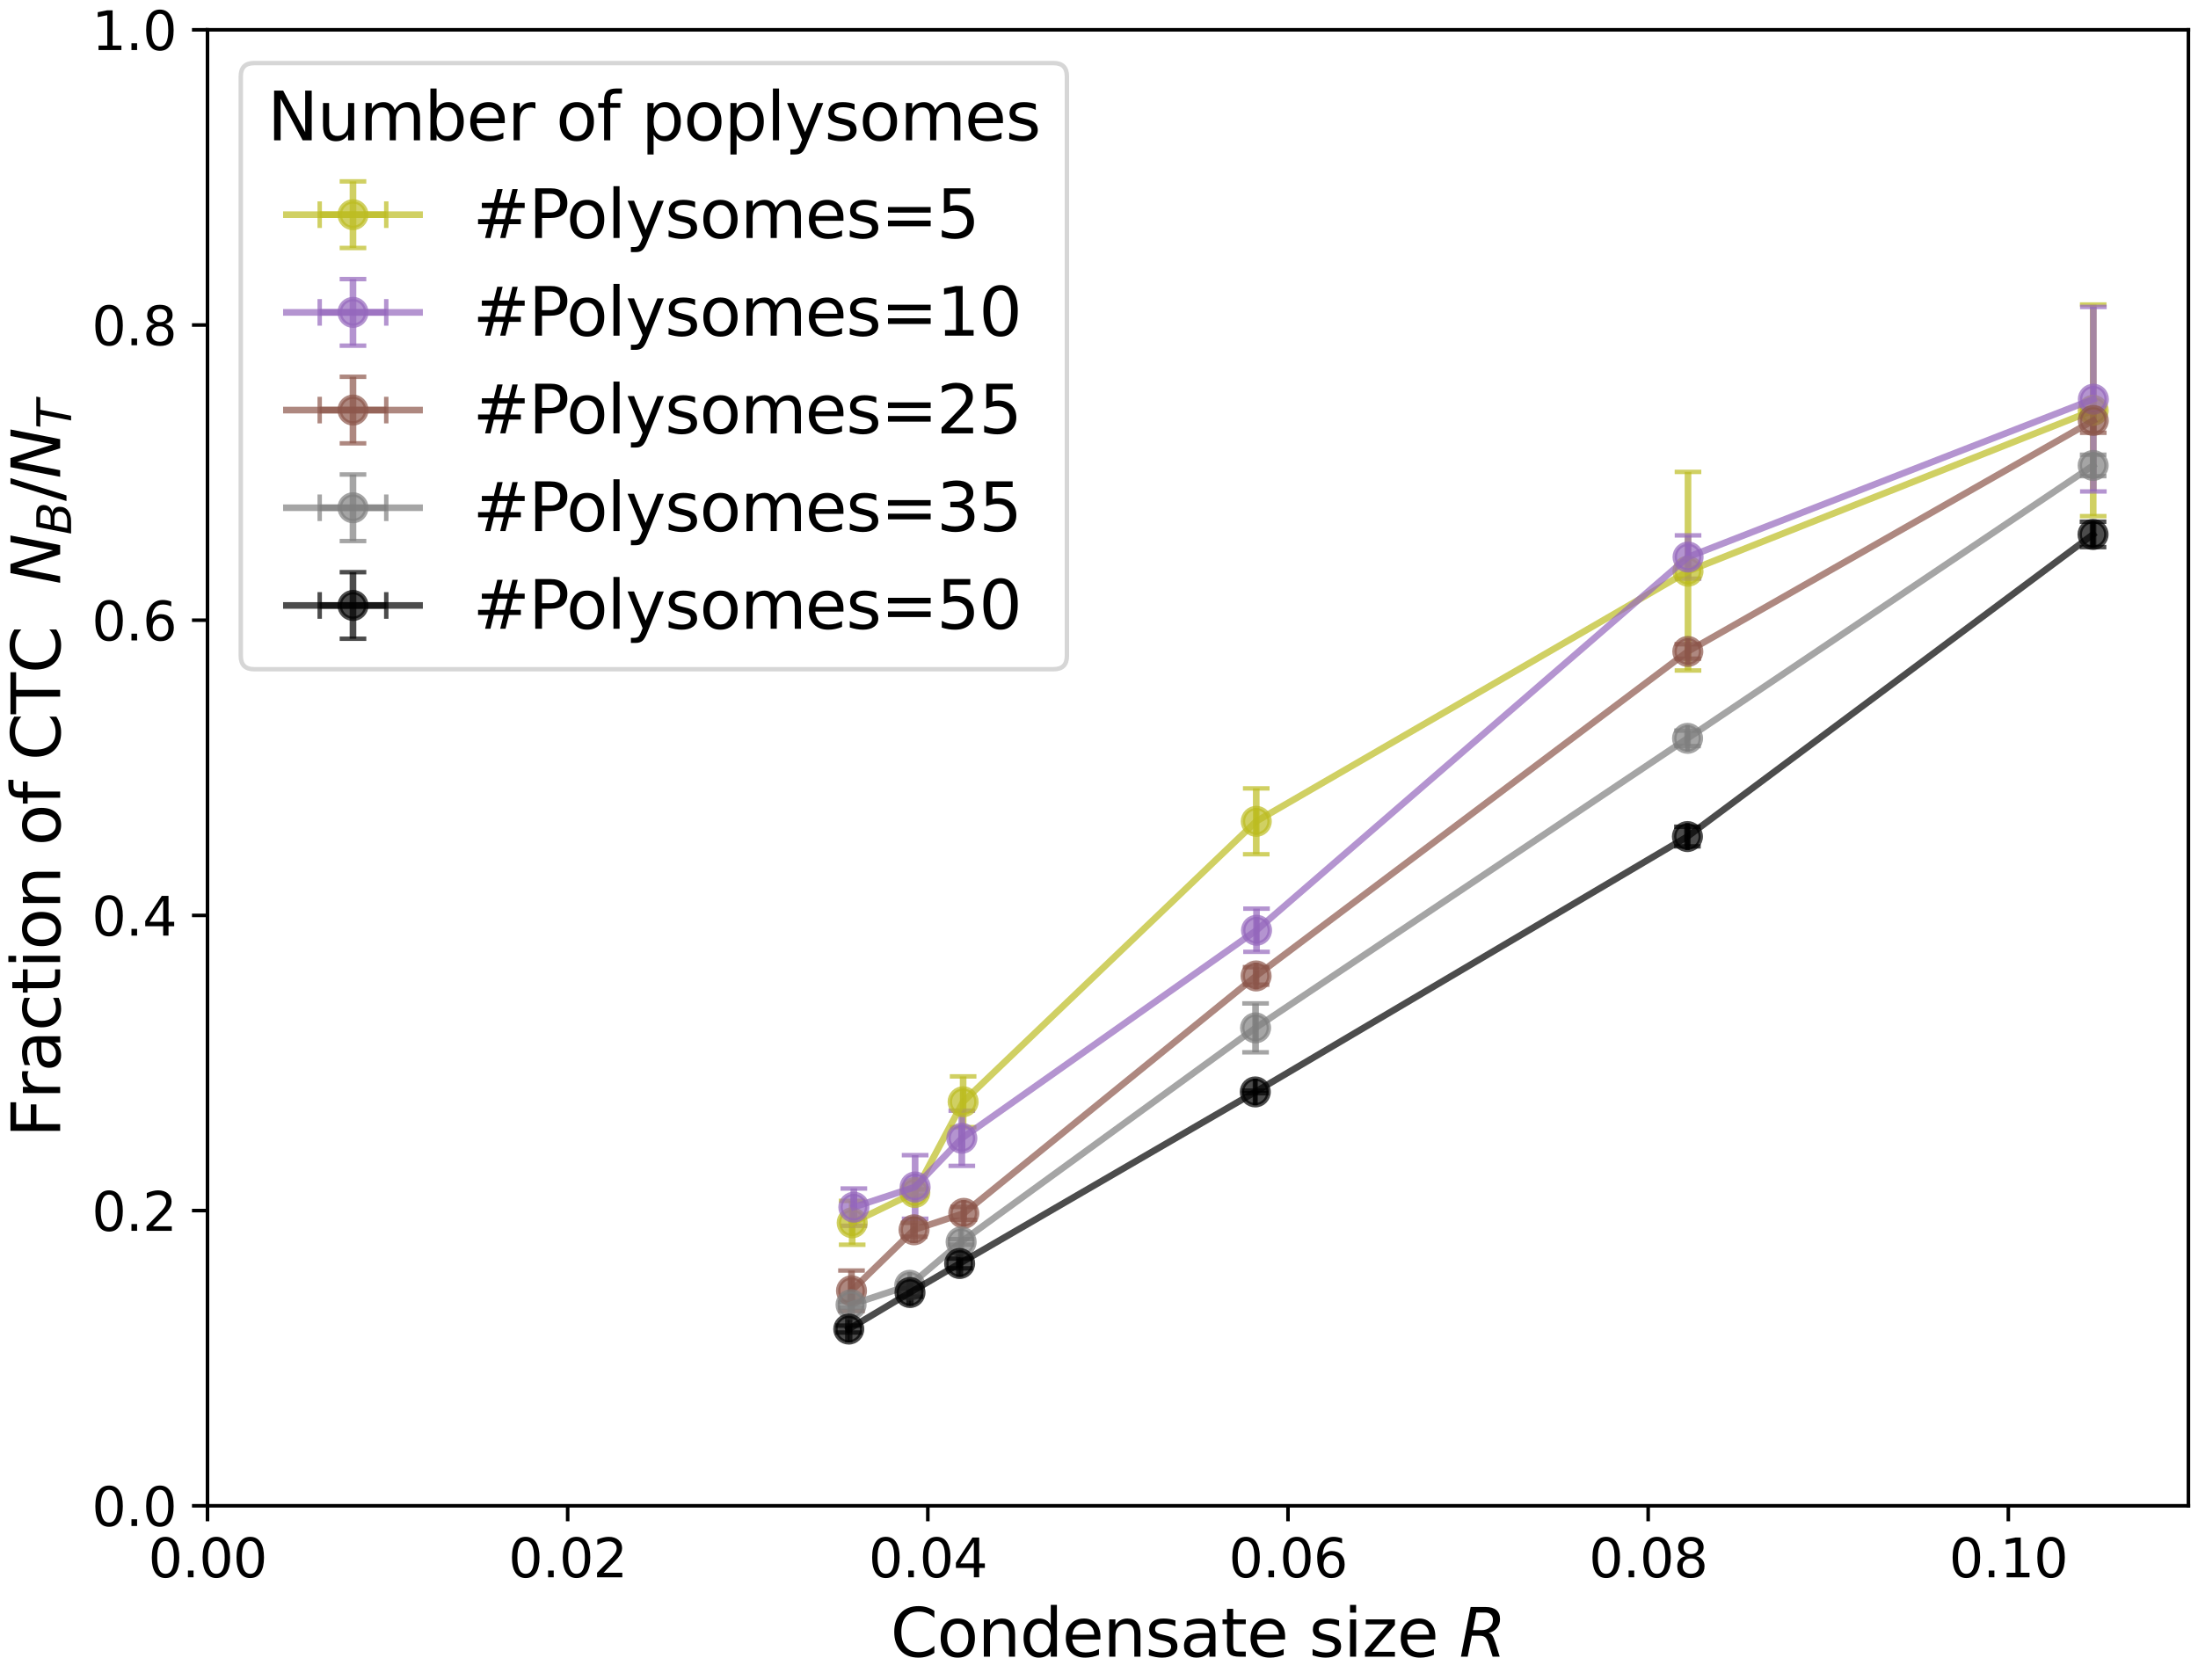 <?xml version="1.0" encoding="utf-8" standalone="no"?>
<!DOCTYPE svg PUBLIC "-//W3C//DTD SVG 1.1//EN"
  "http://www.w3.org/Graphics/SVG/1.1/DTD/svg11.dtd">
<svg xmlns:xlink="http://www.w3.org/1999/xlink" width="495.321pt" height="378.65pt" viewBox="0 0 495.321 378.65" xmlns="http://www.w3.org/2000/svg" version="1.1">
 <defs>
  <style type="text/css">*{stroke-linejoin: round; stroke-linecap: butt}</style>
 </defs>
 <g id="figure_1">
  <g id="patch_1">
   <path d="M 0 378.65 
L 495.321 378.65 
L 495.321 0 
L 0 0 
z
" style="fill: #ffffff"/>
  </g>
  <g id="axes_1">
   <g id="patch_2">
    <path d="M 46.761 339.359 
L 493.161 339.359 
L 493.161 6.719 
L 46.761 6.719 
z
" style="fill: #ffffff"/>
   </g>
   <g id="matplotlib.axis_1">
    <g id="xtick_1">
     <g id="line2d_1">
      <defs>
       <path id="mb8e6c92f9b" d="M 0 0 
L 0 3.5 
" style="stroke: #000000; stroke-width: 0.8"/>
      </defs>
      <g>
       <use xlink:href="#mb8e6c92f9b" x="46.761" y="339.359" style="stroke: #000000; stroke-width: 0.8"/>
      </g>
     </g>
     <g id="text_1">
      <!-- 0.00 -->
      <g transform="translate(33.402 355.477) scale(0.12 -0.12)">
       <defs>
        <path id="DejaVuSans-30" d="M 2034 4250 
Q 1547 4250 1301 3770 
Q 1056 3291 1056 2328 
Q 1056 1369 1301 889 
Q 1547 409 2034 409 
Q 2525 409 2770 889 
Q 3016 1369 3016 2328 
Q 3016 3291 2770 3770 
Q 2525 4250 2034 4250 
z
M 2034 4750 
Q 2819 4750 3233 4129 
Q 3647 3509 3647 2328 
Q 3647 1150 3233 529 
Q 2819 -91 2034 -91 
Q 1250 -91 836 529 
Q 422 1150 422 2328 
Q 422 3509 836 4129 
Q 1250 4750 2034 4750 
z
" transform="scale(0.016)"/>
        <path id="DejaVuSans-2e" d="M 684 794 
L 1344 794 
L 1344 0 
L 684 0 
L 684 794 
z
" transform="scale(0.016)"/>
       </defs>
       <use xlink:href="#DejaVuSans-30"/>
       <use xlink:href="#DejaVuSans-2e" x="63.623"/>
       <use xlink:href="#DejaVuSans-30" x="95.41"/>
       <use xlink:href="#DejaVuSans-30" x="159.033"/>
      </g>
     </g>
    </g>
    <g id="xtick_2">
     <g id="line2d_2">
      <g>
       <use xlink:href="#mb8e6c92f9b" x="127.925" y="339.359" style="stroke: #000000; stroke-width: 0.8"/>
      </g>
     </g>
     <g id="text_2">
      <!-- 0.02 -->
      <g transform="translate(114.565 355.477) scale(0.12 -0.12)">
       <defs>
        <path id="DejaVuSans-32" d="M 1228 531 
L 3431 531 
L 3431 0 
L 469 0 
L 469 531 
Q 828 903 1448 1529 
Q 2069 2156 2228 2338 
Q 2531 2678 2651 2914 
Q 2772 3150 2772 3378 
Q 2772 3750 2511 3984 
Q 2250 4219 1831 4219 
Q 1534 4219 1204 4116 
Q 875 4013 500 3803 
L 500 4441 
Q 881 4594 1212 4672 
Q 1544 4750 1819 4750 
Q 2544 4750 2975 4387 
Q 3406 4025 3406 3419 
Q 3406 3131 3298 2873 
Q 3191 2616 2906 2266 
Q 2828 2175 2409 1742 
Q 1991 1309 1228 531 
z
" transform="scale(0.016)"/>
       </defs>
       <use xlink:href="#DejaVuSans-30"/>
       <use xlink:href="#DejaVuSans-2e" x="63.623"/>
       <use xlink:href="#DejaVuSans-30" x="95.41"/>
       <use xlink:href="#DejaVuSans-32" x="159.033"/>
      </g>
     </g>
    </g>
    <g id="xtick_3">
     <g id="line2d_3">
      <g>
       <use xlink:href="#mb8e6c92f9b" x="209.088" y="339.359" style="stroke: #000000; stroke-width: 0.8"/>
      </g>
     </g>
     <g id="text_3">
      <!-- 0.04 -->
      <g transform="translate(195.729 355.477) scale(0.12 -0.12)">
       <defs>
        <path id="DejaVuSans-34" d="M 2419 4116 
L 825 1625 
L 2419 1625 
L 2419 4116 
z
M 2253 4666 
L 3047 4666 
L 3047 1625 
L 3713 1625 
L 3713 1100 
L 3047 1100 
L 3047 0 
L 2419 0 
L 2419 1100 
L 313 1100 
L 313 1709 
L 2253 4666 
z
" transform="scale(0.016)"/>
       </defs>
       <use xlink:href="#DejaVuSans-30"/>
       <use xlink:href="#DejaVuSans-2e" x="63.623"/>
       <use xlink:href="#DejaVuSans-30" x="95.41"/>
       <use xlink:href="#DejaVuSans-34" x="159.033"/>
      </g>
     </g>
    </g>
    <g id="xtick_4">
     <g id="line2d_4">
      <g>
       <use xlink:href="#mb8e6c92f9b" x="290.252" y="339.359" style="stroke: #000000; stroke-width: 0.8"/>
      </g>
     </g>
     <g id="text_4">
      <!-- 0.06 -->
      <g transform="translate(276.892 355.477) scale(0.12 -0.12)">
       <defs>
        <path id="DejaVuSans-36" d="M 2113 2584 
Q 1688 2584 1439 2293 
Q 1191 2003 1191 1497 
Q 1191 994 1439 701 
Q 1688 409 2113 409 
Q 2538 409 2786 701 
Q 3034 994 3034 1497 
Q 3034 2003 2786 2293 
Q 2538 2584 2113 2584 
z
M 3366 4563 
L 3366 3988 
Q 3128 4100 2886 4159 
Q 2644 4219 2406 4219 
Q 1781 4219 1451 3797 
Q 1122 3375 1075 2522 
Q 1259 2794 1537 2939 
Q 1816 3084 2150 3084 
Q 2853 3084 3261 2657 
Q 3669 2231 3669 1497 
Q 3669 778 3244 343 
Q 2819 -91 2113 -91 
Q 1303 -91 875 529 
Q 447 1150 447 2328 
Q 447 3434 972 4092 
Q 1497 4750 2381 4750 
Q 2619 4750 2861 4703 
Q 3103 4656 3366 4563 
z
" transform="scale(0.016)"/>
       </defs>
       <use xlink:href="#DejaVuSans-30"/>
       <use xlink:href="#DejaVuSans-2e" x="63.623"/>
       <use xlink:href="#DejaVuSans-30" x="95.41"/>
       <use xlink:href="#DejaVuSans-36" x="159.033"/>
      </g>
     </g>
    </g>
    <g id="xtick_5">
     <g id="line2d_5">
      <g>
       <use xlink:href="#mb8e6c92f9b" x="371.415" y="339.359" style="stroke: #000000; stroke-width: 0.8"/>
      </g>
     </g>
     <g id="text_5">
      <!-- 0.08 -->
      <g transform="translate(358.056 355.477) scale(0.12 -0.12)">
       <defs>
        <path id="DejaVuSans-38" d="M 2034 2216 
Q 1584 2216 1326 1975 
Q 1069 1734 1069 1313 
Q 1069 891 1326 650 
Q 1584 409 2034 409 
Q 2484 409 2743 651 
Q 3003 894 3003 1313 
Q 3003 1734 2745 1975 
Q 2488 2216 2034 2216 
z
M 1403 2484 
Q 997 2584 770 2862 
Q 544 3141 544 3541 
Q 544 4100 942 4425 
Q 1341 4750 2034 4750 
Q 2731 4750 3128 4425 
Q 3525 4100 3525 3541 
Q 3525 3141 3298 2862 
Q 3072 2584 2669 2484 
Q 3125 2378 3379 2068 
Q 3634 1759 3634 1313 
Q 3634 634 3220 271 
Q 2806 -91 2034 -91 
Q 1263 -91 848 271 
Q 434 634 434 1313 
Q 434 1759 690 2068 
Q 947 2378 1403 2484 
z
M 1172 3481 
Q 1172 3119 1398 2916 
Q 1625 2713 2034 2713 
Q 2441 2713 2670 2916 
Q 2900 3119 2900 3481 
Q 2900 3844 2670 4047 
Q 2441 4250 2034 4250 
Q 1625 4250 1398 4047 
Q 1172 3844 1172 3481 
z
" transform="scale(0.016)"/>
       </defs>
       <use xlink:href="#DejaVuSans-30"/>
       <use xlink:href="#DejaVuSans-2e" x="63.623"/>
       <use xlink:href="#DejaVuSans-30" x="95.41"/>
       <use xlink:href="#DejaVuSans-38" x="159.033"/>
      </g>
     </g>
    </g>
    <g id="xtick_6">
     <g id="line2d_6">
      <g>
       <use xlink:href="#mb8e6c92f9b" x="452.579" y="339.359" style="stroke: #000000; stroke-width: 0.8"/>
      </g>
     </g>
     <g id="text_6">
      <!-- 0.10 -->
      <g transform="translate(439.22 355.477) scale(0.12 -0.12)">
       <defs>
        <path id="DejaVuSans-31" d="M 794 531 
L 1825 531 
L 1825 4091 
L 703 3866 
L 703 4441 
L 1819 4666 
L 2450 4666 
L 2450 531 
L 3481 531 
L 3481 0 
L 794 0 
L 794 531 
z
" transform="scale(0.016)"/>
       </defs>
       <use xlink:href="#DejaVuSans-30"/>
       <use xlink:href="#DejaVuSans-2e" x="63.623"/>
       <use xlink:href="#DejaVuSans-31" x="95.41"/>
       <use xlink:href="#DejaVuSans-30" x="159.033"/>
      </g>
     </g>
    </g>
    <g id="text_7">
     <!-- Condensate size $R$ -->
     <g transform="translate(200.661 373.37) scale(0.15 -0.15)">
      <defs>
       <path id="DejaVuSans-43" d="M 4122 4306 
L 4122 3641 
Q 3803 3938 3442 4084 
Q 3081 4231 2675 4231 
Q 1875 4231 1450 3742 
Q 1025 3253 1025 2328 
Q 1025 1406 1450 917 
Q 1875 428 2675 428 
Q 3081 428 3442 575 
Q 3803 722 4122 1019 
L 4122 359 
Q 3791 134 3420 21 
Q 3050 -91 2638 -91 
Q 1578 -91 968 557 
Q 359 1206 359 2328 
Q 359 3453 968 4101 
Q 1578 4750 2638 4750 
Q 3056 4750 3426 4639 
Q 3797 4528 4122 4306 
z
" transform="scale(0.016)"/>
       <path id="DejaVuSans-6f" d="M 1959 3097 
Q 1497 3097 1228 2736 
Q 959 2375 959 1747 
Q 959 1119 1226 758 
Q 1494 397 1959 397 
Q 2419 397 2687 759 
Q 2956 1122 2956 1747 
Q 2956 2369 2687 2733 
Q 2419 3097 1959 3097 
z
M 1959 3584 
Q 2709 3584 3137 3096 
Q 3566 2609 3566 1747 
Q 3566 888 3137 398 
Q 2709 -91 1959 -91 
Q 1206 -91 779 398 
Q 353 888 353 1747 
Q 353 2609 779 3096 
Q 1206 3584 1959 3584 
z
" transform="scale(0.016)"/>
       <path id="DejaVuSans-6e" d="M 3513 2113 
L 3513 0 
L 2938 0 
L 2938 2094 
Q 2938 2591 2744 2837 
Q 2550 3084 2163 3084 
Q 1697 3084 1428 2787 
Q 1159 2491 1159 1978 
L 1159 0 
L 581 0 
L 581 3500 
L 1159 3500 
L 1159 2956 
Q 1366 3272 1645 3428 
Q 1925 3584 2291 3584 
Q 2894 3584 3203 3211 
Q 3513 2838 3513 2113 
z
" transform="scale(0.016)"/>
       <path id="DejaVuSans-64" d="M 2906 2969 
L 2906 4863 
L 3481 4863 
L 3481 0 
L 2906 0 
L 2906 525 
Q 2725 213 2448 61 
Q 2172 -91 1784 -91 
Q 1150 -91 751 415 
Q 353 922 353 1747 
Q 353 2572 751 3078 
Q 1150 3584 1784 3584 
Q 2172 3584 2448 3432 
Q 2725 3281 2906 2969 
z
M 947 1747 
Q 947 1113 1208 752 
Q 1469 391 1925 391 
Q 2381 391 2643 752 
Q 2906 1113 2906 1747 
Q 2906 2381 2643 2742 
Q 2381 3103 1925 3103 
Q 1469 3103 1208 2742 
Q 947 2381 947 1747 
z
" transform="scale(0.016)"/>
       <path id="DejaVuSans-65" d="M 3597 1894 
L 3597 1613 
L 953 1613 
Q 991 1019 1311 708 
Q 1631 397 2203 397 
Q 2534 397 2845 478 
Q 3156 559 3463 722 
L 3463 178 
Q 3153 47 2828 -22 
Q 2503 -91 2169 -91 
Q 1331 -91 842 396 
Q 353 884 353 1716 
Q 353 2575 817 3079 
Q 1281 3584 2069 3584 
Q 2775 3584 3186 3129 
Q 3597 2675 3597 1894 
z
M 3022 2063 
Q 3016 2534 2758 2815 
Q 2500 3097 2075 3097 
Q 1594 3097 1305 2825 
Q 1016 2553 972 2059 
L 3022 2063 
z
" transform="scale(0.016)"/>
       <path id="DejaVuSans-73" d="M 2834 3397 
L 2834 2853 
Q 2591 2978 2328 3040 
Q 2066 3103 1784 3103 
Q 1356 3103 1142 2972 
Q 928 2841 928 2578 
Q 928 2378 1081 2264 
Q 1234 2150 1697 2047 
L 1894 2003 
Q 2506 1872 2764 1633 
Q 3022 1394 3022 966 
Q 3022 478 2636 193 
Q 2250 -91 1575 -91 
Q 1294 -91 989 -36 
Q 684 19 347 128 
L 347 722 
Q 666 556 975 473 
Q 1284 391 1588 391 
Q 1994 391 2212 530 
Q 2431 669 2431 922 
Q 2431 1156 2273 1281 
Q 2116 1406 1581 1522 
L 1381 1569 
Q 847 1681 609 1914 
Q 372 2147 372 2553 
Q 372 3047 722 3315 
Q 1072 3584 1716 3584 
Q 2034 3584 2315 3537 
Q 2597 3491 2834 3397 
z
" transform="scale(0.016)"/>
       <path id="DejaVuSans-61" d="M 2194 1759 
Q 1497 1759 1228 1600 
Q 959 1441 959 1056 
Q 959 750 1161 570 
Q 1363 391 1709 391 
Q 2188 391 2477 730 
Q 2766 1069 2766 1631 
L 2766 1759 
L 2194 1759 
z
M 3341 1997 
L 3341 0 
L 2766 0 
L 2766 531 
Q 2569 213 2275 61 
Q 1981 -91 1556 -91 
Q 1019 -91 701 211 
Q 384 513 384 1019 
Q 384 1609 779 1909 
Q 1175 2209 1959 2209 
L 2766 2209 
L 2766 2266 
Q 2766 2663 2505 2880 
Q 2244 3097 1772 3097 
Q 1472 3097 1187 3025 
Q 903 2953 641 2809 
L 641 3341 
Q 956 3463 1253 3523 
Q 1550 3584 1831 3584 
Q 2591 3584 2966 3190 
Q 3341 2797 3341 1997 
z
" transform="scale(0.016)"/>
       <path id="DejaVuSans-74" d="M 1172 4494 
L 1172 3500 
L 2356 3500 
L 2356 3053 
L 1172 3053 
L 1172 1153 
Q 1172 725 1289 603 
Q 1406 481 1766 481 
L 2356 481 
L 2356 0 
L 1766 0 
Q 1100 0 847 248 
Q 594 497 594 1153 
L 594 3053 
L 172 3053 
L 172 3500 
L 594 3500 
L 594 4494 
L 1172 4494 
z
" transform="scale(0.016)"/>
       <path id="DejaVuSans-20" transform="scale(0.016)"/>
       <path id="DejaVuSans-69" d="M 603 3500 
L 1178 3500 
L 1178 0 
L 603 0 
L 603 3500 
z
M 603 4863 
L 1178 4863 
L 1178 4134 
L 603 4134 
L 603 4863 
z
" transform="scale(0.016)"/>
       <path id="DejaVuSans-7a" d="M 353 3500 
L 3084 3500 
L 3084 2975 
L 922 459 
L 3084 459 
L 3084 0 
L 275 0 
L 275 525 
L 2438 3041 
L 353 3041 
L 353 3500 
z
" transform="scale(0.016)"/>
       <path id="DejaVuSans-Oblique-52" d="M 1613 4147 
L 1294 2491 
L 2106 2491 
Q 2584 2491 2879 2755 
Q 3175 3019 3175 3444 
Q 3175 3784 2976 3965 
Q 2778 4147 2406 4147 
L 1613 4147 
z
M 2772 2241 
Q 2972 2194 3105 2009 
Q 3238 1825 3413 1275 
L 3809 0 
L 3144 0 
L 2778 1197 
Q 2638 1659 2453 1815 
Q 2269 1972 1888 1972 
L 1191 1972 
L 806 0 
L 172 0 
L 1081 4666 
L 2503 4666 
Q 3150 4666 3495 4373 
Q 3841 4081 3841 3531 
Q 3841 3044 3547 2687 
Q 3253 2331 2772 2241 
z
" transform="scale(0.016)"/>
      </defs>
      <use xlink:href="#DejaVuSans-43" transform="translate(0 0.016)"/>
      <use xlink:href="#DejaVuSans-6f" transform="translate(69.824 0.016)"/>
      <use xlink:href="#DejaVuSans-6e" transform="translate(131.006 0.016)"/>
      <use xlink:href="#DejaVuSans-64" transform="translate(194.385 0.016)"/>
      <use xlink:href="#DejaVuSans-65" transform="translate(257.861 0.016)"/>
      <use xlink:href="#DejaVuSans-6e" transform="translate(319.385 0.016)"/>
      <use xlink:href="#DejaVuSans-73" transform="translate(382.764 0.016)"/>
      <use xlink:href="#DejaVuSans-61" transform="translate(434.863 0.016)"/>
      <use xlink:href="#DejaVuSans-74" transform="translate(496.143 0.016)"/>
      <use xlink:href="#DejaVuSans-65" transform="translate(535.352 0.016)"/>
      <use xlink:href="#DejaVuSans-20" transform="translate(596.875 0.016)"/>
      <use xlink:href="#DejaVuSans-73" transform="translate(628.662 0.016)"/>
      <use xlink:href="#DejaVuSans-69" transform="translate(680.762 0.016)"/>
      <use xlink:href="#DejaVuSans-7a" transform="translate(708.545 0.016)"/>
      <use xlink:href="#DejaVuSans-65" transform="translate(761.035 0.016)"/>
      <use xlink:href="#DejaVuSans-20" transform="translate(822.559 0.016)"/>
      <use xlink:href="#DejaVuSans-Oblique-52" transform="translate(854.346 0.016)"/>
     </g>
    </g>
   </g>
   <g id="matplotlib.axis_2">
    <g id="ytick_1">
     <g id="line2d_7">
      <defs>
       <path id="mc57a6f7a41" d="M 0 0 
L -3.5 0 
" style="stroke: #000000; stroke-width: 0.8"/>
      </defs>
      <g>
       <use xlink:href="#mc57a6f7a41" x="46.761" y="339.359" style="stroke: #000000; stroke-width: 0.8"/>
      </g>
     </g>
     <g id="text_8">
      <!-- 0.0 -->
      <g transform="translate(20.677 343.918) scale(0.12 -0.12)">
       <use xlink:href="#DejaVuSans-30"/>
       <use xlink:href="#DejaVuSans-2e" x="63.623"/>
       <use xlink:href="#DejaVuSans-30" x="95.41"/>
      </g>
     </g>
    </g>
    <g id="ytick_2">
     <g id="line2d_8">
      <g>
       <use xlink:href="#mc57a6f7a41" x="46.761" y="272.831" style="stroke: #000000; stroke-width: 0.8"/>
      </g>
     </g>
     <g id="text_9">
      <!-- 0.2 -->
      <g transform="translate(20.677 277.39) scale(0.12 -0.12)">
       <use xlink:href="#DejaVuSans-30"/>
       <use xlink:href="#DejaVuSans-2e" x="63.623"/>
       <use xlink:href="#DejaVuSans-32" x="95.41"/>
      </g>
     </g>
    </g>
    <g id="ytick_3">
     <g id="line2d_9">
      <g>
       <use xlink:href="#mc57a6f7a41" x="46.761" y="206.303" style="stroke: #000000; stroke-width: 0.8"/>
      </g>
     </g>
     <g id="text_10">
      <!-- 0.4 -->
      <g transform="translate(20.677 210.862) scale(0.12 -0.12)">
       <use xlink:href="#DejaVuSans-30"/>
       <use xlink:href="#DejaVuSans-2e" x="63.623"/>
       <use xlink:href="#DejaVuSans-34" x="95.41"/>
      </g>
     </g>
    </g>
    <g id="ytick_4">
     <g id="line2d_10">
      <g>
       <use xlink:href="#mc57a6f7a41" x="46.761" y="139.775" style="stroke: #000000; stroke-width: 0.8"/>
      </g>
     </g>
     <g id="text_11">
      <!-- 0.6 -->
      <g transform="translate(20.677 144.334) scale(0.12 -0.12)">
       <use xlink:href="#DejaVuSans-30"/>
       <use xlink:href="#DejaVuSans-2e" x="63.623"/>
       <use xlink:href="#DejaVuSans-36" x="95.41"/>
      </g>
     </g>
    </g>
    <g id="ytick_5">
     <g id="line2d_11">
      <g>
       <use xlink:href="#mc57a6f7a41" x="46.761" y="73.247" style="stroke: #000000; stroke-width: 0.8"/>
      </g>
     </g>
     <g id="text_12">
      <!-- 0.8 -->
      <g transform="translate(20.677 77.806) scale(0.12 -0.12)">
       <use xlink:href="#DejaVuSans-30"/>
       <use xlink:href="#DejaVuSans-2e" x="63.623"/>
       <use xlink:href="#DejaVuSans-38" x="95.41"/>
      </g>
     </g>
    </g>
    <g id="ytick_6">
     <g id="line2d_12">
      <g>
       <use xlink:href="#mc57a6f7a41" x="46.761" y="6.719" style="stroke: #000000; stroke-width: 0.8"/>
      </g>
     </g>
     <g id="text_13">
      <!-- 1.0 -->
      <g transform="translate(20.677 11.278) scale(0.12 -0.12)">
       <use xlink:href="#DejaVuSans-31"/>
       <use xlink:href="#DejaVuSans-2e" x="63.623"/>
       <use xlink:href="#DejaVuSans-30" x="95.41"/>
      </g>
     </g>
    </g>
    <g id="text_14">
     <!-- Fraction of CTC  $N_B/N_T$ -->
     <g transform="translate(13.558 256.364) rotate(-90) scale(0.15 -0.15)">
      <defs>
       <path id="DejaVuSans-46" d="M 628 4666 
L 3309 4666 
L 3309 4134 
L 1259 4134 
L 1259 2759 
L 3109 2759 
L 3109 2228 
L 1259 2228 
L 1259 0 
L 628 0 
L 628 4666 
z
" transform="scale(0.016)"/>
       <path id="DejaVuSans-72" d="M 2631 2963 
Q 2534 3019 2420 3045 
Q 2306 3072 2169 3072 
Q 1681 3072 1420 2755 
Q 1159 2438 1159 1844 
L 1159 0 
L 581 0 
L 581 3500 
L 1159 3500 
L 1159 2956 
Q 1341 3275 1631 3429 
Q 1922 3584 2338 3584 
Q 2397 3584 2469 3576 
Q 2541 3569 2628 3553 
L 2631 2963 
z
" transform="scale(0.016)"/>
       <path id="DejaVuSans-63" d="M 3122 3366 
L 3122 2828 
Q 2878 2963 2633 3030 
Q 2388 3097 2138 3097 
Q 1578 3097 1268 2742 
Q 959 2388 959 1747 
Q 959 1106 1268 751 
Q 1578 397 2138 397 
Q 2388 397 2633 464 
Q 2878 531 3122 666 
L 3122 134 
Q 2881 22 2623 -34 
Q 2366 -91 2075 -91 
Q 1284 -91 818 406 
Q 353 903 353 1747 
Q 353 2603 823 3093 
Q 1294 3584 2113 3584 
Q 2378 3584 2631 3529 
Q 2884 3475 3122 3366 
z
" transform="scale(0.016)"/>
       <path id="DejaVuSans-66" d="M 2375 4863 
L 2375 4384 
L 1825 4384 
Q 1516 4384 1395 4259 
Q 1275 4134 1275 3809 
L 1275 3500 
L 2222 3500 
L 2222 3053 
L 1275 3053 
L 1275 0 
L 697 0 
L 697 3053 
L 147 3053 
L 147 3500 
L 697 3500 
L 697 3744 
Q 697 4328 969 4595 
Q 1241 4863 1831 4863 
L 2375 4863 
z
" transform="scale(0.016)"/>
       <path id="DejaVuSans-54" d="M -19 4666 
L 3928 4666 
L 3928 4134 
L 2272 4134 
L 2272 0 
L 1638 0 
L 1638 4134 
L -19 4134 
L -19 4666 
z
" transform="scale(0.016)"/>
       <path id="DejaVuSans-Oblique-4e" d="M 1081 4666 
L 1931 4666 
L 3219 666 
L 4000 4666 
L 4616 4666 
L 3706 0 
L 2853 0 
L 1569 4025 
L 788 0 
L 172 0 
L 1081 4666 
z
" transform="scale(0.016)"/>
       <path id="DejaVuSans-Oblique-42" d="M 1081 4666 
L 2694 4666 
Q 3350 4666 3675 4422 
Q 4000 4178 4000 3688 
Q 4000 3238 3720 2911 
Q 3441 2584 2988 2516 
Q 3375 2428 3569 2181 
Q 3763 1934 3763 1522 
Q 3763 819 3242 409 
Q 2722 0 1819 0 
L 172 0 
L 1081 4666 
z
M 1234 2228 
L 903 519 
L 1919 519 
Q 2491 519 2800 781 
Q 3109 1044 3109 1522 
Q 3109 1891 2904 2059 
Q 2700 2228 2247 2228 
L 1234 2228 
z
M 1606 4147 
L 1331 2741 
L 2272 2741 
Q 2775 2741 3058 2959 
Q 3341 3178 3341 3566 
Q 3341 3869 3150 4008 
Q 2959 4147 2541 4147 
L 1606 4147 
z
" transform="scale(0.016)"/>
       <path id="DejaVuSans-2f" d="M 1625 4666 
L 2156 4666 
L 531 -594 
L 0 -594 
L 1625 4666 
z
" transform="scale(0.016)"/>
       <path id="DejaVuSans-Oblique-54" d="M 378 4666 
L 4325 4666 
L 4225 4134 
L 2559 4134 
L 1759 0 
L 1125 0 
L 1925 4134 
L 275 4134 
L 378 4666 
z
" transform="scale(0.016)"/>
      </defs>
      <use xlink:href="#DejaVuSans-46" transform="translate(0 0.016)"/>
      <use xlink:href="#DejaVuSans-72" transform="translate(57.52 0.016)"/>
      <use xlink:href="#DejaVuSans-61" transform="translate(98.633 0.016)"/>
      <use xlink:href="#DejaVuSans-63" transform="translate(159.912 0.016)"/>
      <use xlink:href="#DejaVuSans-74" transform="translate(214.893 0.016)"/>
      <use xlink:href="#DejaVuSans-69" transform="translate(254.102 0.016)"/>
      <use xlink:href="#DejaVuSans-6f" transform="translate(281.885 0.016)"/>
      <use xlink:href="#DejaVuSans-6e" transform="translate(343.066 0.016)"/>
      <use xlink:href="#DejaVuSans-20" transform="translate(406.445 0.016)"/>
      <use xlink:href="#DejaVuSans-6f" transform="translate(438.232 0.016)"/>
      <use xlink:href="#DejaVuSans-66" transform="translate(499.414 0.016)"/>
      <use xlink:href="#DejaVuSans-20" transform="translate(534.619 0.016)"/>
      <use xlink:href="#DejaVuSans-43" transform="translate(566.406 0.016)"/>
      <use xlink:href="#DejaVuSans-54" transform="translate(636.23 0.016)"/>
      <use xlink:href="#DejaVuSans-43" transform="translate(697.314 0.016)"/>
      <use xlink:href="#DejaVuSans-20" transform="translate(767.139 0.016)"/>
      <use xlink:href="#DejaVuSans-20" transform="translate(798.926 0.016)"/>
      <use xlink:href="#DejaVuSans-Oblique-4e" transform="translate(830.713 0.016)"/>
      <use xlink:href="#DejaVuSans-Oblique-42" transform="translate(905.518 -16.391) scale(0.7)"/>
      <use xlink:href="#DejaVuSans-2f" transform="translate(956.274 0.016)"/>
      <use xlink:href="#DejaVuSans-Oblique-4e" transform="translate(989.966 0.016)"/>
      <use xlink:href="#DejaVuSans-Oblique-54" transform="translate(1064.771 -16.391) scale(0.7)"/>
     </g>
    </g>
   </g>
   <g id="LineCollection_1">
    <path d="M 191.873 275.581 
L 192.204 275.581 
" clip-path="url(#pe9248771dc)" style="fill: none; stroke: #bcbd22; stroke-opacity: 0.7; stroke-width: 1.5"/>
    <path d="M 205.911 268.751 
L 206.394 268.751 
" clip-path="url(#pe9248771dc)" style="fill: none; stroke: #bcbd22; stroke-opacity: 0.7; stroke-width: 1.5"/>
    <path d="M 216.872 248.304 
L 217.213 248.304 
" clip-path="url(#pe9248771dc)" style="fill: none; stroke: #bcbd22; stroke-opacity: 0.7; stroke-width: 1.5"/>
    <path d="M 283.012 185.103 
L 283.183 185.103 
" clip-path="url(#pe9248771dc)" style="fill: none; stroke: #bcbd22; stroke-opacity: 0.7; stroke-width: 1.5"/>
    <path d="M 380.35 128.731 
L 380.43 128.731 
" clip-path="url(#pe9248771dc)" style="fill: none; stroke: #bcbd22; stroke-opacity: 0.7; stroke-width: 1.5"/>
    <path d="M 471.684 92.478 
L 471.724 92.478 
" clip-path="url(#pe9248771dc)" style="fill: none; stroke: #bcbd22; stroke-opacity: 0.7; stroke-width: 1.5"/>
   </g>
   <g id="LineCollection_2">
    <path d="M 192.039 280.52 
L 192.039 270.642 
" clip-path="url(#pe9248771dc)" style="fill: none; stroke: #bcbd22; stroke-opacity: 0.7; stroke-width: 1.5"/>
    <path d="M 206.152 269.448 
L 206.152 268.054 
" clip-path="url(#pe9248771dc)" style="fill: none; stroke: #bcbd22; stroke-opacity: 0.7; stroke-width: 1.5"/>
    <path d="M 217.042 254.024 
L 217.042 242.584 
" clip-path="url(#pe9248771dc)" style="fill: none; stroke: #bcbd22; stroke-opacity: 0.7; stroke-width: 1.5"/>
    <path d="M 283.098 192.522 
L 283.098 177.684 
" clip-path="url(#pe9248771dc)" style="fill: none; stroke: #bcbd22; stroke-opacity: 0.7; stroke-width: 1.5"/>
    <path d="M 380.39 151.105 
L 380.39 106.358 
" clip-path="url(#pe9248771dc)" style="fill: none; stroke: #bcbd22; stroke-opacity: 0.7; stroke-width: 1.5"/>
    <path d="M 471.704 116.33 
L 471.704 68.625 
" clip-path="url(#pe9248771dc)" style="fill: none; stroke: #bcbd22; stroke-opacity: 0.7; stroke-width: 1.5"/>
   </g>
   <g id="line2d_13">
    <defs>
     <path id="mac535db4f3" d="M 0 3 
L 0 -3 
" style="stroke: #bcbd22; stroke-opacity: 0.7"/>
    </defs>
    <g clip-path="url(#pe9248771dc)">
     <use xlink:href="#mac535db4f3" x="191.873" y="275.581" style="fill: #bcbd22; fill-opacity: 0.7; stroke: #bcbd22; stroke-opacity: 0.7"/>
     <use xlink:href="#mac535db4f3" x="205.911" y="268.751" style="fill: #bcbd22; fill-opacity: 0.7; stroke: #bcbd22; stroke-opacity: 0.7"/>
     <use xlink:href="#mac535db4f3" x="216.872" y="248.304" style="fill: #bcbd22; fill-opacity: 0.7; stroke: #bcbd22; stroke-opacity: 0.7"/>
     <use xlink:href="#mac535db4f3" x="283.012" y="185.103" style="fill: #bcbd22; fill-opacity: 0.7; stroke: #bcbd22; stroke-opacity: 0.7"/>
     <use xlink:href="#mac535db4f3" x="380.35" y="128.731" style="fill: #bcbd22; fill-opacity: 0.7; stroke: #bcbd22; stroke-opacity: 0.7"/>
     <use xlink:href="#mac535db4f3" x="471.684" y="92.478" style="fill: #bcbd22; fill-opacity: 0.7; stroke: #bcbd22; stroke-opacity: 0.7"/>
    </g>
   </g>
   <g id="line2d_14">
    <g clip-path="url(#pe9248771dc)">
     <use xlink:href="#mac535db4f3" x="192.204" y="275.581" style="fill: #bcbd22; fill-opacity: 0.7; stroke: #bcbd22; stroke-opacity: 0.7"/>
     <use xlink:href="#mac535db4f3" x="206.394" y="268.751" style="fill: #bcbd22; fill-opacity: 0.7; stroke: #bcbd22; stroke-opacity: 0.7"/>
     <use xlink:href="#mac535db4f3" x="217.213" y="248.304" style="fill: #bcbd22; fill-opacity: 0.7; stroke: #bcbd22; stroke-opacity: 0.7"/>
     <use xlink:href="#mac535db4f3" x="283.183" y="185.103" style="fill: #bcbd22; fill-opacity: 0.7; stroke: #bcbd22; stroke-opacity: 0.7"/>
     <use xlink:href="#mac535db4f3" x="380.43" y="128.731" style="fill: #bcbd22; fill-opacity: 0.7; stroke: #bcbd22; stroke-opacity: 0.7"/>
     <use xlink:href="#mac535db4f3" x="471.724" y="92.478" style="fill: #bcbd22; fill-opacity: 0.7; stroke: #bcbd22; stroke-opacity: 0.7"/>
    </g>
   </g>
   <g id="line2d_15">
    <defs>
     <path id="m19eb8e3f6c" d="M 3 0 
L -3 -0 
" style="stroke: #bcbd22; stroke-opacity: 0.7"/>
    </defs>
    <g clip-path="url(#pe9248771dc)">
     <use xlink:href="#m19eb8e3f6c" x="192.039" y="280.52" style="fill: #bcbd22; fill-opacity: 0.7; stroke: #bcbd22; stroke-opacity: 0.7"/>
     <use xlink:href="#m19eb8e3f6c" x="206.152" y="269.448" style="fill: #bcbd22; fill-opacity: 0.7; stroke: #bcbd22; stroke-opacity: 0.7"/>
     <use xlink:href="#m19eb8e3f6c" x="217.042" y="254.024" style="fill: #bcbd22; fill-opacity: 0.7; stroke: #bcbd22; stroke-opacity: 0.7"/>
     <use xlink:href="#m19eb8e3f6c" x="283.098" y="192.522" style="fill: #bcbd22; fill-opacity: 0.7; stroke: #bcbd22; stroke-opacity: 0.7"/>
     <use xlink:href="#m19eb8e3f6c" x="380.39" y="151.105" style="fill: #bcbd22; fill-opacity: 0.7; stroke: #bcbd22; stroke-opacity: 0.7"/>
     <use xlink:href="#m19eb8e3f6c" x="471.704" y="116.33" style="fill: #bcbd22; fill-opacity: 0.7; stroke: #bcbd22; stroke-opacity: 0.7"/>
    </g>
   </g>
   <g id="line2d_16">
    <g clip-path="url(#pe9248771dc)">
     <use xlink:href="#m19eb8e3f6c" x="192.039" y="270.642" style="fill: #bcbd22; fill-opacity: 0.7; stroke: #bcbd22; stroke-opacity: 0.7"/>
     <use xlink:href="#m19eb8e3f6c" x="206.152" y="268.054" style="fill: #bcbd22; fill-opacity: 0.7; stroke: #bcbd22; stroke-opacity: 0.7"/>
     <use xlink:href="#m19eb8e3f6c" x="217.042" y="242.584" style="fill: #bcbd22; fill-opacity: 0.7; stroke: #bcbd22; stroke-opacity: 0.7"/>
     <use xlink:href="#m19eb8e3f6c" x="283.098" y="177.684" style="fill: #bcbd22; fill-opacity: 0.7; stroke: #bcbd22; stroke-opacity: 0.7"/>
     <use xlink:href="#m19eb8e3f6c" x="380.39" y="106.358" style="fill: #bcbd22; fill-opacity: 0.7; stroke: #bcbd22; stroke-opacity: 0.7"/>
     <use xlink:href="#m19eb8e3f6c" x="471.704" y="68.625" style="fill: #bcbd22; fill-opacity: 0.7; stroke: #bcbd22; stroke-opacity: 0.7"/>
    </g>
   </g>
   <g id="LineCollection_3">
    <path d="M 192.157 272.055 
L 192.672 272.055 
" clip-path="url(#pe9248771dc)" style="fill: none; stroke: #9467bd; stroke-opacity: 0.7; stroke-width: 1.5"/>
    <path d="M 206.138 267.509 
L 206.305 267.509 
" clip-path="url(#pe9248771dc)" style="fill: none; stroke: #9467bd; stroke-opacity: 0.7; stroke-width: 1.5"/>
    <path d="M 216.441 256.532 
L 217.047 256.532 
" clip-path="url(#pe9248771dc)" style="fill: none; stroke: #9467bd; stroke-opacity: 0.7; stroke-width: 1.5"/>
    <path d="M 283.1 209.652 
L 283.218 209.652 
" clip-path="url(#pe9248771dc)" style="fill: none; stroke: #9467bd; stroke-opacity: 0.7; stroke-width: 1.5"/>
    <path d="M 380.364 125.538 
L 380.442 125.538 
" clip-path="url(#pe9248771dc)" style="fill: none; stroke: #9467bd; stroke-opacity: 0.7; stroke-width: 1.5"/>
    <path d="M 471.723 89.963 
L 471.755 89.963 
" clip-path="url(#pe9248771dc)" style="fill: none; stroke: #9467bd; stroke-opacity: 0.7; stroke-width: 1.5"/>
   </g>
   <g id="LineCollection_4">
    <path d="M 192.415 276.253 
L 192.415 267.857 
" clip-path="url(#pe9248771dc)" style="fill: none; stroke: #9467bd; stroke-opacity: 0.7; stroke-width: 1.5"/>
    <path d="M 206.222 274.675 
L 206.222 260.343 
" clip-path="url(#pe9248771dc)" style="fill: none; stroke: #9467bd; stroke-opacity: 0.7; stroke-width: 1.5"/>
    <path d="M 216.744 262.75 
L 216.744 250.313 
" clip-path="url(#pe9248771dc)" style="fill: none; stroke: #9467bd; stroke-opacity: 0.7; stroke-width: 1.5"/>
    <path d="M 283.159 214.514 
L 283.159 204.789 
" clip-path="url(#pe9248771dc)" style="fill: none; stroke: #9467bd; stroke-opacity: 0.7; stroke-width: 1.5"/>
    <path d="M 380.403 130.415 
L 380.403 120.662 
" clip-path="url(#pe9248771dc)" style="fill: none; stroke: #9467bd; stroke-opacity: 0.7; stroke-width: 1.5"/>
    <path d="M 471.739 110.76 
L 471.739 69.165 
" clip-path="url(#pe9248771dc)" style="fill: none; stroke: #9467bd; stroke-opacity: 0.7; stroke-width: 1.5"/>
   </g>
   <g id="line2d_17">
    <defs>
     <path id="mc00286b0c1" d="M 0 3 
L 0 -3 
" style="stroke: #9467bd; stroke-opacity: 0.7"/>
    </defs>
    <g clip-path="url(#pe9248771dc)">
     <use xlink:href="#mc00286b0c1" x="192.157" y="272.055" style="fill: #9467bd; fill-opacity: 0.7; stroke: #9467bd; stroke-opacity: 0.7"/>
     <use xlink:href="#mc00286b0c1" x="206.138" y="267.509" style="fill: #9467bd; fill-opacity: 0.7; stroke: #9467bd; stroke-opacity: 0.7"/>
     <use xlink:href="#mc00286b0c1" x="216.441" y="256.532" style="fill: #9467bd; fill-opacity: 0.7; stroke: #9467bd; stroke-opacity: 0.7"/>
     <use xlink:href="#mc00286b0c1" x="283.1" y="209.652" style="fill: #9467bd; fill-opacity: 0.7; stroke: #9467bd; stroke-opacity: 0.7"/>
     <use xlink:href="#mc00286b0c1" x="380.364" y="125.538" style="fill: #9467bd; fill-opacity: 0.7; stroke: #9467bd; stroke-opacity: 0.7"/>
     <use xlink:href="#mc00286b0c1" x="471.723" y="89.963" style="fill: #9467bd; fill-opacity: 0.7; stroke: #9467bd; stroke-opacity: 0.7"/>
    </g>
   </g>
   <g id="line2d_18">
    <g clip-path="url(#pe9248771dc)">
     <use xlink:href="#mc00286b0c1" x="192.672" y="272.055" style="fill: #9467bd; fill-opacity: 0.7; stroke: #9467bd; stroke-opacity: 0.7"/>
     <use xlink:href="#mc00286b0c1" x="206.305" y="267.509" style="fill: #9467bd; fill-opacity: 0.7; stroke: #9467bd; stroke-opacity: 0.7"/>
     <use xlink:href="#mc00286b0c1" x="217.047" y="256.532" style="fill: #9467bd; fill-opacity: 0.7; stroke: #9467bd; stroke-opacity: 0.7"/>
     <use xlink:href="#mc00286b0c1" x="283.218" y="209.652" style="fill: #9467bd; fill-opacity: 0.7; stroke: #9467bd; stroke-opacity: 0.7"/>
     <use xlink:href="#mc00286b0c1" x="380.442" y="125.538" style="fill: #9467bd; fill-opacity: 0.7; stroke: #9467bd; stroke-opacity: 0.7"/>
     <use xlink:href="#mc00286b0c1" x="471.755" y="89.963" style="fill: #9467bd; fill-opacity: 0.7; stroke: #9467bd; stroke-opacity: 0.7"/>
    </g>
   </g>
   <g id="line2d_19">
    <defs>
     <path id="m4e8fdc9068" d="M 3 0 
L -3 -0 
" style="stroke: #9467bd; stroke-opacity: 0.7"/>
    </defs>
    <g clip-path="url(#pe9248771dc)">
     <use xlink:href="#m4e8fdc9068" x="192.415" y="276.253" style="fill: #9467bd; fill-opacity: 0.7; stroke: #9467bd; stroke-opacity: 0.7"/>
     <use xlink:href="#m4e8fdc9068" x="206.222" y="274.675" style="fill: #9467bd; fill-opacity: 0.7; stroke: #9467bd; stroke-opacity: 0.7"/>
     <use xlink:href="#m4e8fdc9068" x="216.744" y="262.75" style="fill: #9467bd; fill-opacity: 0.7; stroke: #9467bd; stroke-opacity: 0.7"/>
     <use xlink:href="#m4e8fdc9068" x="283.159" y="214.514" style="fill: #9467bd; fill-opacity: 0.7; stroke: #9467bd; stroke-opacity: 0.7"/>
     <use xlink:href="#m4e8fdc9068" x="380.403" y="130.415" style="fill: #9467bd; fill-opacity: 0.7; stroke: #9467bd; stroke-opacity: 0.7"/>
     <use xlink:href="#m4e8fdc9068" x="471.739" y="110.76" style="fill: #9467bd; fill-opacity: 0.7; stroke: #9467bd; stroke-opacity: 0.7"/>
    </g>
   </g>
   <g id="line2d_20">
    <g clip-path="url(#pe9248771dc)">
     <use xlink:href="#m4e8fdc9068" x="192.415" y="267.857" style="fill: #9467bd; fill-opacity: 0.7; stroke: #9467bd; stroke-opacity: 0.7"/>
     <use xlink:href="#m4e8fdc9068" x="206.222" y="260.343" style="fill: #9467bd; fill-opacity: 0.7; stroke: #9467bd; stroke-opacity: 0.7"/>
     <use xlink:href="#m4e8fdc9068" x="216.744" y="250.313" style="fill: #9467bd; fill-opacity: 0.7; stroke: #9467bd; stroke-opacity: 0.7"/>
     <use xlink:href="#m4e8fdc9068" x="283.159" y="204.789" style="fill: #9467bd; fill-opacity: 0.7; stroke: #9467bd; stroke-opacity: 0.7"/>
     <use xlink:href="#m4e8fdc9068" x="380.403" y="120.662" style="fill: #9467bd; fill-opacity: 0.7; stroke: #9467bd; stroke-opacity: 0.7"/>
     <use xlink:href="#m4e8fdc9068" x="471.739" y="69.165" style="fill: #9467bd; fill-opacity: 0.7; stroke: #9467bd; stroke-opacity: 0.7"/>
    </g>
   </g>
   <g id="LineCollection_5">
    <path d="M 191.554 290.9 
L 192.213 290.9 
" clip-path="url(#pe9248771dc)" style="fill: none; stroke: #8c564b; stroke-opacity: 0.7; stroke-width: 1.5"/>
    <path d="M 205.606 277.16 
L 206.353 277.16 
" clip-path="url(#pe9248771dc)" style="fill: none; stroke: #8c564b; stroke-opacity: 0.7; stroke-width: 1.5"/>
    <path d="M 217.069 273.452 
L 217.299 273.452 
" clip-path="url(#pe9248771dc)" style="fill: none; stroke: #8c564b; stroke-opacity: 0.7; stroke-width: 1.5"/>
    <path d="M 282.955 219.946 
L 283.169 219.946 
" clip-path="url(#pe9248771dc)" style="fill: none; stroke: #8c564b; stroke-opacity: 0.7; stroke-width: 1.5"/>
    <path d="M 380.328 146.818 
L 380.37 146.818 
" clip-path="url(#pe9248771dc)" style="fill: none; stroke: #8c564b; stroke-opacity: 0.7; stroke-width: 1.5"/>
    <path d="M 471.7 94.765 
L 471.746 94.765 
" clip-path="url(#pe9248771dc)" style="fill: none; stroke: #8c564b; stroke-opacity: 0.7; stroke-width: 1.5"/>
   </g>
   <g id="LineCollection_6">
    <path d="M 191.884 295.459 
L 191.884 286.341 
" clip-path="url(#pe9248771dc)" style="fill: none; stroke: #8c564b; stroke-opacity: 0.7; stroke-width: 1.5"/>
    <path d="M 205.979 278.727 
L 205.979 275.593 
" clip-path="url(#pe9248771dc)" style="fill: none; stroke: #8c564b; stroke-opacity: 0.7; stroke-width: 1.5"/>
    <path d="M 217.184 274.904 
L 217.184 272 
" clip-path="url(#pe9248771dc)" style="fill: none; stroke: #8c564b; stroke-opacity: 0.7; stroke-width: 1.5"/>
    <path d="M 283.062 221.921 
L 283.062 217.971 
" clip-path="url(#pe9248771dc)" style="fill: none; stroke: #8c564b; stroke-opacity: 0.7; stroke-width: 1.5"/>
    <path d="M 380.349 148.444 
L 380.349 145.192 
" clip-path="url(#pe9248771dc)" style="fill: none; stroke: #8c564b; stroke-opacity: 0.7; stroke-width: 1.5"/>
    <path d="M 471.723 97.528 
L 471.723 92.002 
" clip-path="url(#pe9248771dc)" style="fill: none; stroke: #8c564b; stroke-opacity: 0.7; stroke-width: 1.5"/>
   </g>
   <g id="line2d_21">
    <defs>
     <path id="m50ec700d76" d="M 0 3 
L 0 -3 
" style="stroke: #8c564b; stroke-opacity: 0.7"/>
    </defs>
    <g clip-path="url(#pe9248771dc)">
     <use xlink:href="#m50ec700d76" x="191.554" y="290.9" style="fill: #8c564b; fill-opacity: 0.7; stroke: #8c564b; stroke-opacity: 0.7"/>
     <use xlink:href="#m50ec700d76" x="205.606" y="277.16" style="fill: #8c564b; fill-opacity: 0.7; stroke: #8c564b; stroke-opacity: 0.7"/>
     <use xlink:href="#m50ec700d76" x="217.069" y="273.452" style="fill: #8c564b; fill-opacity: 0.7; stroke: #8c564b; stroke-opacity: 0.7"/>
     <use xlink:href="#m50ec700d76" x="282.955" y="219.946" style="fill: #8c564b; fill-opacity: 0.7; stroke: #8c564b; stroke-opacity: 0.7"/>
     <use xlink:href="#m50ec700d76" x="380.328" y="146.818" style="fill: #8c564b; fill-opacity: 0.7; stroke: #8c564b; stroke-opacity: 0.7"/>
     <use xlink:href="#m50ec700d76" x="471.7" y="94.765" style="fill: #8c564b; fill-opacity: 0.7; stroke: #8c564b; stroke-opacity: 0.7"/>
    </g>
   </g>
   <g id="line2d_22">
    <g clip-path="url(#pe9248771dc)">
     <use xlink:href="#m50ec700d76" x="192.213" y="290.9" style="fill: #8c564b; fill-opacity: 0.7; stroke: #8c564b; stroke-opacity: 0.7"/>
     <use xlink:href="#m50ec700d76" x="206.353" y="277.16" style="fill: #8c564b; fill-opacity: 0.7; stroke: #8c564b; stroke-opacity: 0.7"/>
     <use xlink:href="#m50ec700d76" x="217.299" y="273.452" style="fill: #8c564b; fill-opacity: 0.7; stroke: #8c564b; stroke-opacity: 0.7"/>
     <use xlink:href="#m50ec700d76" x="283.169" y="219.946" style="fill: #8c564b; fill-opacity: 0.7; stroke: #8c564b; stroke-opacity: 0.7"/>
     <use xlink:href="#m50ec700d76" x="380.37" y="146.818" style="fill: #8c564b; fill-opacity: 0.7; stroke: #8c564b; stroke-opacity: 0.7"/>
     <use xlink:href="#m50ec700d76" x="471.746" y="94.765" style="fill: #8c564b; fill-opacity: 0.7; stroke: #8c564b; stroke-opacity: 0.7"/>
    </g>
   </g>
   <g id="line2d_23">
    <defs>
     <path id="m1409bfcfee" d="M 3 0 
L -3 -0 
" style="stroke: #8c564b; stroke-opacity: 0.7"/>
    </defs>
    <g clip-path="url(#pe9248771dc)">
     <use xlink:href="#m1409bfcfee" x="191.884" y="295.459" style="fill: #8c564b; fill-opacity: 0.7; stroke: #8c564b; stroke-opacity: 0.7"/>
     <use xlink:href="#m1409bfcfee" x="205.979" y="278.727" style="fill: #8c564b; fill-opacity: 0.7; stroke: #8c564b; stroke-opacity: 0.7"/>
     <use xlink:href="#m1409bfcfee" x="217.184" y="274.904" style="fill: #8c564b; fill-opacity: 0.7; stroke: #8c564b; stroke-opacity: 0.7"/>
     <use xlink:href="#m1409bfcfee" x="283.062" y="221.921" style="fill: #8c564b; fill-opacity: 0.7; stroke: #8c564b; stroke-opacity: 0.7"/>
     <use xlink:href="#m1409bfcfee" x="380.349" y="148.444" style="fill: #8c564b; fill-opacity: 0.7; stroke: #8c564b; stroke-opacity: 0.7"/>
     <use xlink:href="#m1409bfcfee" x="471.723" y="97.528" style="fill: #8c564b; fill-opacity: 0.7; stroke: #8c564b; stroke-opacity: 0.7"/>
    </g>
   </g>
   <g id="line2d_24">
    <g clip-path="url(#pe9248771dc)">
     <use xlink:href="#m1409bfcfee" x="191.884" y="286.341" style="fill: #8c564b; fill-opacity: 0.7; stroke: #8c564b; stroke-opacity: 0.7"/>
     <use xlink:href="#m1409bfcfee" x="205.979" y="275.593" style="fill: #8c564b; fill-opacity: 0.7; stroke: #8c564b; stroke-opacity: 0.7"/>
     <use xlink:href="#m1409bfcfee" x="217.184" y="272" style="fill: #8c564b; fill-opacity: 0.7; stroke: #8c564b; stroke-opacity: 0.7"/>
     <use xlink:href="#m1409bfcfee" x="283.062" y="217.971" style="fill: #8c564b; fill-opacity: 0.7; stroke: #8c564b; stroke-opacity: 0.7"/>
     <use xlink:href="#m1409bfcfee" x="380.349" y="145.192" style="fill: #8c564b; fill-opacity: 0.7; stroke: #8c564b; stroke-opacity: 0.7"/>
     <use xlink:href="#m1409bfcfee" x="471.723" y="92.002" style="fill: #8c564b; fill-opacity: 0.7; stroke: #8c564b; stroke-opacity: 0.7"/>
    </g>
   </g>
   <g id="LineCollection_7">
    <path d="M 191.446 294.044 
L 192.121 294.044 
" clip-path="url(#pe9248771dc)" style="fill: none; stroke: #7f7f7f; stroke-opacity: 0.7; stroke-width: 1.5"/>
    <path d="M 204.976 289.666 
L 205.045 289.666 
" clip-path="url(#pe9248771dc)" style="fill: none; stroke: #7f7f7f; stroke-opacity: 0.7; stroke-width: 1.5"/>
    <path d="M 216.413 279.883 
L 216.763 279.883 
" clip-path="url(#pe9248771dc)" style="fill: none; stroke: #7f7f7f; stroke-opacity: 0.7; stroke-width: 1.5"/>
    <path d="M 282.843 231.653 
L 283.036 231.653 
" clip-path="url(#pe9248771dc)" style="fill: none; stroke: #7f7f7f; stroke-opacity: 0.7; stroke-width: 1.5"/>
    <path d="M 380.249 166.399 
L 380.328 166.399 
" clip-path="url(#pe9248771dc)" style="fill: none; stroke: #7f7f7f; stroke-opacity: 0.7; stroke-width: 1.5"/>
    <path d="M 471.683 104.902 
L 471.706 104.902 
" clip-path="url(#pe9248771dc)" style="fill: none; stroke: #7f7f7f; stroke-opacity: 0.7; stroke-width: 1.5"/>
   </g>
   <g id="LineCollection_8">
    <path d="M 191.784 294.662 
L 191.784 293.426 
" clip-path="url(#pe9248771dc)" style="fill: none; stroke: #7f7f7f; stroke-opacity: 0.7; stroke-width: 1.5"/>
    <path d="M 205.01 290.176 
L 205.01 289.156 
" clip-path="url(#pe9248771dc)" style="fill: none; stroke: #7f7f7f; stroke-opacity: 0.7; stroke-width: 1.5"/>
    <path d="M 216.588 280.512 
L 216.588 279.254 
" clip-path="url(#pe9248771dc)" style="fill: none; stroke: #7f7f7f; stroke-opacity: 0.7; stroke-width: 1.5"/>
    <path d="M 282.94 237.159 
L 282.94 226.148 
" clip-path="url(#pe9248771dc)" style="fill: none; stroke: #7f7f7f; stroke-opacity: 0.7; stroke-width: 1.5"/>
    <path d="M 380.289 168.144 
L 380.289 164.654 
" clip-path="url(#pe9248771dc)" style="fill: none; stroke: #7f7f7f; stroke-opacity: 0.7; stroke-width: 1.5"/>
    <path d="M 471.695 107.314 
L 471.695 102.489 
" clip-path="url(#pe9248771dc)" style="fill: none; stroke: #7f7f7f; stroke-opacity: 0.7; stroke-width: 1.5"/>
   </g>
   <g id="line2d_25">
    <defs>
     <path id="mafe02a3397" d="M 0 3 
L 0 -3 
" style="stroke: #7f7f7f; stroke-opacity: 0.7"/>
    </defs>
    <g clip-path="url(#pe9248771dc)">
     <use xlink:href="#mafe02a3397" x="191.446" y="294.044" style="fill: #7f7f7f; fill-opacity: 0.7; stroke: #7f7f7f; stroke-opacity: 0.7"/>
     <use xlink:href="#mafe02a3397" x="204.976" y="289.666" style="fill: #7f7f7f; fill-opacity: 0.7; stroke: #7f7f7f; stroke-opacity: 0.7"/>
     <use xlink:href="#mafe02a3397" x="216.413" y="279.883" style="fill: #7f7f7f; fill-opacity: 0.7; stroke: #7f7f7f; stroke-opacity: 0.7"/>
     <use xlink:href="#mafe02a3397" x="282.843" y="231.653" style="fill: #7f7f7f; fill-opacity: 0.7; stroke: #7f7f7f; stroke-opacity: 0.7"/>
     <use xlink:href="#mafe02a3397" x="380.249" y="166.399" style="fill: #7f7f7f; fill-opacity: 0.7; stroke: #7f7f7f; stroke-opacity: 0.7"/>
     <use xlink:href="#mafe02a3397" x="471.683" y="104.902" style="fill: #7f7f7f; fill-opacity: 0.7; stroke: #7f7f7f; stroke-opacity: 0.7"/>
    </g>
   </g>
   <g id="line2d_26">
    <g clip-path="url(#pe9248771dc)">
     <use xlink:href="#mafe02a3397" x="192.121" y="294.044" style="fill: #7f7f7f; fill-opacity: 0.7; stroke: #7f7f7f; stroke-opacity: 0.7"/>
     <use xlink:href="#mafe02a3397" x="205.045" y="289.666" style="fill: #7f7f7f; fill-opacity: 0.7; stroke: #7f7f7f; stroke-opacity: 0.7"/>
     <use xlink:href="#mafe02a3397" x="216.763" y="279.883" style="fill: #7f7f7f; fill-opacity: 0.7; stroke: #7f7f7f; stroke-opacity: 0.7"/>
     <use xlink:href="#mafe02a3397" x="283.036" y="231.653" style="fill: #7f7f7f; fill-opacity: 0.7; stroke: #7f7f7f; stroke-opacity: 0.7"/>
     <use xlink:href="#mafe02a3397" x="380.328" y="166.399" style="fill: #7f7f7f; fill-opacity: 0.7; stroke: #7f7f7f; stroke-opacity: 0.7"/>
     <use xlink:href="#mafe02a3397" x="471.706" y="104.902" style="fill: #7f7f7f; fill-opacity: 0.7; stroke: #7f7f7f; stroke-opacity: 0.7"/>
    </g>
   </g>
   <g id="line2d_27">
    <defs>
     <path id="mf73030dd71" d="M 3 0 
L -3 -0 
" style="stroke: #7f7f7f; stroke-opacity: 0.7"/>
    </defs>
    <g clip-path="url(#pe9248771dc)">
     <use xlink:href="#mf73030dd71" x="191.784" y="294.662" style="fill: #7f7f7f; fill-opacity: 0.7; stroke: #7f7f7f; stroke-opacity: 0.7"/>
     <use xlink:href="#mf73030dd71" x="205.01" y="290.176" style="fill: #7f7f7f; fill-opacity: 0.7; stroke: #7f7f7f; stroke-opacity: 0.7"/>
     <use xlink:href="#mf73030dd71" x="216.588" y="280.512" style="fill: #7f7f7f; fill-opacity: 0.7; stroke: #7f7f7f; stroke-opacity: 0.7"/>
     <use xlink:href="#mf73030dd71" x="282.94" y="237.159" style="fill: #7f7f7f; fill-opacity: 0.7; stroke: #7f7f7f; stroke-opacity: 0.7"/>
     <use xlink:href="#mf73030dd71" x="380.289" y="168.144" style="fill: #7f7f7f; fill-opacity: 0.7; stroke: #7f7f7f; stroke-opacity: 0.7"/>
     <use xlink:href="#mf73030dd71" x="471.695" y="107.314" style="fill: #7f7f7f; fill-opacity: 0.7; stroke: #7f7f7f; stroke-opacity: 0.7"/>
    </g>
   </g>
   <g id="line2d_28">
    <g clip-path="url(#pe9248771dc)">
     <use xlink:href="#mf73030dd71" x="191.784" y="293.426" style="fill: #7f7f7f; fill-opacity: 0.7; stroke: #7f7f7f; stroke-opacity: 0.7"/>
     <use xlink:href="#mf73030dd71" x="205.01" y="289.156" style="fill: #7f7f7f; fill-opacity: 0.7; stroke: #7f7f7f; stroke-opacity: 0.7"/>
     <use xlink:href="#mf73030dd71" x="216.588" y="279.254" style="fill: #7f7f7f; fill-opacity: 0.7; stroke: #7f7f7f; stroke-opacity: 0.7"/>
     <use xlink:href="#mf73030dd71" x="282.94" y="226.148" style="fill: #7f7f7f; fill-opacity: 0.7; stroke: #7f7f7f; stroke-opacity: 0.7"/>
     <use xlink:href="#mf73030dd71" x="380.289" y="164.654" style="fill: #7f7f7f; fill-opacity: 0.7; stroke: #7f7f7f; stroke-opacity: 0.7"/>
     <use xlink:href="#mf73030dd71" x="471.695" y="102.489" style="fill: #7f7f7f; fill-opacity: 0.7; stroke: #7f7f7f; stroke-opacity: 0.7"/>
    </g>
   </g>
   <g id="LineCollection_9">
    <path d="M 190.943 299.535 
L 191.597 299.535 
" clip-path="url(#pe9248771dc)" style="fill: none; stroke: #000000; stroke-opacity: 0.7; stroke-width: 1.5"/>
    <path d="M 204.75 291.299 
L 205.378 291.299 
" clip-path="url(#pe9248771dc)" style="fill: none; stroke: #000000; stroke-opacity: 0.7; stroke-width: 1.5"/>
    <path d="M 215.954 284.757 
L 216.554 284.757 
" clip-path="url(#pe9248771dc)" style="fill: none; stroke: #000000; stroke-opacity: 0.7; stroke-width: 1.5"/>
    <path d="M 282.797 246.087 
L 282.952 246.087 
" clip-path="url(#pe9248771dc)" style="fill: none; stroke: #000000; stroke-opacity: 0.7; stroke-width: 1.5"/>
    <path d="M 380.232 188.536 
L 380.294 188.536 
" clip-path="url(#pe9248771dc)" style="fill: none; stroke: #000000; stroke-opacity: 0.7; stroke-width: 1.5"/>
    <path d="M 471.636 120.445 
L 471.693 120.445 
" clip-path="url(#pe9248771dc)" style="fill: none; stroke: #000000; stroke-opacity: 0.7; stroke-width: 1.5"/>
   </g>
   <g id="LineCollection_10">
    <path d="M 191.27 300.317 
L 191.27 298.753 
" clip-path="url(#pe9248771dc)" style="fill: none; stroke: #000000; stroke-opacity: 0.7; stroke-width: 1.5"/>
    <path d="M 205.064 292.226 
L 205.064 290.372 
" clip-path="url(#pe9248771dc)" style="fill: none; stroke: #000000; stroke-opacity: 0.7; stroke-width: 1.5"/>
    <path d="M 216.254 285.852 
L 216.254 283.662 
" clip-path="url(#pe9248771dc)" style="fill: none; stroke: #000000; stroke-opacity: 0.7; stroke-width: 1.5"/>
    <path d="M 282.875 246.375 
L 282.875 245.799 
" clip-path="url(#pe9248771dc)" style="fill: none; stroke: #000000; stroke-opacity: 0.7; stroke-width: 1.5"/>
    <path d="M 380.263 190.752 
L 380.263 186.32 
" clip-path="url(#pe9248771dc)" style="fill: none; stroke: #000000; stroke-opacity: 0.7; stroke-width: 1.5"/>
    <path d="M 471.665 123.304 
L 471.665 117.585 
" clip-path="url(#pe9248771dc)" style="fill: none; stroke: #000000; stroke-opacity: 0.7; stroke-width: 1.5"/>
   </g>
   <g id="line2d_29">
    <defs>
     <path id="m625649a28e" d="M 0 3 
L 0 -3 
" style="stroke: #000000; stroke-opacity: 0.7"/>
    </defs>
    <g clip-path="url(#pe9248771dc)">
     <use xlink:href="#m625649a28e" x="190.943" y="299.535" style="fill-opacity: 0.7; stroke: #000000; stroke-opacity: 0.7"/>
     <use xlink:href="#m625649a28e" x="204.75" y="291.299" style="fill-opacity: 0.7; stroke: #000000; stroke-opacity: 0.7"/>
     <use xlink:href="#m625649a28e" x="215.954" y="284.757" style="fill-opacity: 0.7; stroke: #000000; stroke-opacity: 0.7"/>
     <use xlink:href="#m625649a28e" x="282.797" y="246.087" style="fill-opacity: 0.7; stroke: #000000; stroke-opacity: 0.7"/>
     <use xlink:href="#m625649a28e" x="380.232" y="188.536" style="fill-opacity: 0.7; stroke: #000000; stroke-opacity: 0.7"/>
     <use xlink:href="#m625649a28e" x="471.636" y="120.445" style="fill-opacity: 0.7; stroke: #000000; stroke-opacity: 0.7"/>
    </g>
   </g>
   <g id="line2d_30">
    <g clip-path="url(#pe9248771dc)">
     <use xlink:href="#m625649a28e" x="191.597" y="299.535" style="fill-opacity: 0.7; stroke: #000000; stroke-opacity: 0.7"/>
     <use xlink:href="#m625649a28e" x="205.378" y="291.299" style="fill-opacity: 0.7; stroke: #000000; stroke-opacity: 0.7"/>
     <use xlink:href="#m625649a28e" x="216.554" y="284.757" style="fill-opacity: 0.7; stroke: #000000; stroke-opacity: 0.7"/>
     <use xlink:href="#m625649a28e" x="282.952" y="246.087" style="fill-opacity: 0.7; stroke: #000000; stroke-opacity: 0.7"/>
     <use xlink:href="#m625649a28e" x="380.294" y="188.536" style="fill-opacity: 0.7; stroke: #000000; stroke-opacity: 0.7"/>
     <use xlink:href="#m625649a28e" x="471.693" y="120.445" style="fill-opacity: 0.7; stroke: #000000; stroke-opacity: 0.7"/>
    </g>
   </g>
   <g id="line2d_31">
    <defs>
     <path id="m2bedda5ac2" d="M 3 0 
L -3 -0 
" style="stroke: #000000; stroke-opacity: 0.7"/>
    </defs>
    <g clip-path="url(#pe9248771dc)">
     <use xlink:href="#m2bedda5ac2" x="191.27" y="300.317" style="fill-opacity: 0.7; stroke: #000000; stroke-opacity: 0.7"/>
     <use xlink:href="#m2bedda5ac2" x="205.064" y="292.226" style="fill-opacity: 0.7; stroke: #000000; stroke-opacity: 0.7"/>
     <use xlink:href="#m2bedda5ac2" x="216.254" y="285.852" style="fill-opacity: 0.7; stroke: #000000; stroke-opacity: 0.7"/>
     <use xlink:href="#m2bedda5ac2" x="282.875" y="246.375" style="fill-opacity: 0.7; stroke: #000000; stroke-opacity: 0.7"/>
     <use xlink:href="#m2bedda5ac2" x="380.263" y="190.752" style="fill-opacity: 0.7; stroke: #000000; stroke-opacity: 0.7"/>
     <use xlink:href="#m2bedda5ac2" x="471.665" y="123.304" style="fill-opacity: 0.7; stroke: #000000; stroke-opacity: 0.7"/>
    </g>
   </g>
   <g id="line2d_32">
    <g clip-path="url(#pe9248771dc)">
     <use xlink:href="#m2bedda5ac2" x="191.27" y="298.753" style="fill-opacity: 0.7; stroke: #000000; stroke-opacity: 0.7"/>
     <use xlink:href="#m2bedda5ac2" x="205.064" y="290.372" style="fill-opacity: 0.7; stroke: #000000; stroke-opacity: 0.7"/>
     <use xlink:href="#m2bedda5ac2" x="216.254" y="283.662" style="fill-opacity: 0.7; stroke: #000000; stroke-opacity: 0.7"/>
     <use xlink:href="#m2bedda5ac2" x="282.875" y="245.799" style="fill-opacity: 0.7; stroke: #000000; stroke-opacity: 0.7"/>
     <use xlink:href="#m2bedda5ac2" x="380.263" y="186.32" style="fill-opacity: 0.7; stroke: #000000; stroke-opacity: 0.7"/>
     <use xlink:href="#m2bedda5ac2" x="471.665" y="117.585" style="fill-opacity: 0.7; stroke: #000000; stroke-opacity: 0.7"/>
    </g>
   </g>
   <g id="line2d_33">
    <path d="M 192.039 275.581 
L 206.152 268.751 
L 217.042 248.304 
L 283.098 185.103 
L 380.39 128.731 
L 471.704 92.478 
" clip-path="url(#pe9248771dc)" style="fill: none; stroke: #bcbd22; stroke-opacity: 0.7; stroke-width: 1.5; stroke-linecap: square"/>
    <defs>
     <path id="m5266a15ae8" d="M 0 3 
C 0.796 3 1.559 2.684 2.121 2.121 
C 2.684 1.559 3 0.796 3 0 
C 3 -0.796 2.684 -1.559 2.121 -2.121 
C 1.559 -2.684 0.796 -3 0 -3 
C -0.796 -3 -1.559 -2.684 -2.121 -2.121 
C -2.684 -1.559 -3 -0.796 -3 0 
C -3 0.796 -2.684 1.559 -2.121 2.121 
C -1.559 2.684 -0.796 3 0 3 
z
" style="stroke: #bcbd22; stroke-opacity: 0.7"/>
    </defs>
    <g clip-path="url(#pe9248771dc)">
     <use xlink:href="#m5266a15ae8" x="192.039" y="275.581" style="fill: #bcbd22; fill-opacity: 0.7; stroke: #bcbd22; stroke-opacity: 0.7"/>
     <use xlink:href="#m5266a15ae8" x="206.152" y="268.751" style="fill: #bcbd22; fill-opacity: 0.7; stroke: #bcbd22; stroke-opacity: 0.7"/>
     <use xlink:href="#m5266a15ae8" x="217.042" y="248.304" style="fill: #bcbd22; fill-opacity: 0.7; stroke: #bcbd22; stroke-opacity: 0.7"/>
     <use xlink:href="#m5266a15ae8" x="283.098" y="185.103" style="fill: #bcbd22; fill-opacity: 0.7; stroke: #bcbd22; stroke-opacity: 0.7"/>
     <use xlink:href="#m5266a15ae8" x="380.39" y="128.731" style="fill: #bcbd22; fill-opacity: 0.7; stroke: #bcbd22; stroke-opacity: 0.7"/>
     <use xlink:href="#m5266a15ae8" x="471.704" y="92.478" style="fill: #bcbd22; fill-opacity: 0.7; stroke: #bcbd22; stroke-opacity: 0.7"/>
    </g>
   </g>
   <g id="line2d_34">
    <path d="M 192.415 272.055 
L 206.222 267.509 
L 216.744 256.532 
L 283.159 209.652 
L 380.403 125.538 
L 471.739 89.963 
" clip-path="url(#pe9248771dc)" style="fill: none; stroke: #9467bd; stroke-opacity: 0.7; stroke-width: 1.5; stroke-linecap: square"/>
    <defs>
     <path id="m92dd08a10e" d="M 0 3 
C 0.796 3 1.559 2.684 2.121 2.121 
C 2.684 1.559 3 0.796 3 0 
C 3 -0.796 2.684 -1.559 2.121 -2.121 
C 1.559 -2.684 0.796 -3 0 -3 
C -0.796 -3 -1.559 -2.684 -2.121 -2.121 
C -2.684 -1.559 -3 -0.796 -3 0 
C -3 0.796 -2.684 1.559 -2.121 2.121 
C -1.559 2.684 -0.796 3 0 3 
z
" style="stroke: #9467bd; stroke-opacity: 0.7"/>
    </defs>
    <g clip-path="url(#pe9248771dc)">
     <use xlink:href="#m92dd08a10e" x="192.415" y="272.055" style="fill: #9467bd; fill-opacity: 0.7; stroke: #9467bd; stroke-opacity: 0.7"/>
     <use xlink:href="#m92dd08a10e" x="206.222" y="267.509" style="fill: #9467bd; fill-opacity: 0.7; stroke: #9467bd; stroke-opacity: 0.7"/>
     <use xlink:href="#m92dd08a10e" x="216.744" y="256.532" style="fill: #9467bd; fill-opacity: 0.7; stroke: #9467bd; stroke-opacity: 0.7"/>
     <use xlink:href="#m92dd08a10e" x="283.159" y="209.652" style="fill: #9467bd; fill-opacity: 0.7; stroke: #9467bd; stroke-opacity: 0.7"/>
     <use xlink:href="#m92dd08a10e" x="380.403" y="125.538" style="fill: #9467bd; fill-opacity: 0.7; stroke: #9467bd; stroke-opacity: 0.7"/>
     <use xlink:href="#m92dd08a10e" x="471.739" y="89.963" style="fill: #9467bd; fill-opacity: 0.7; stroke: #9467bd; stroke-opacity: 0.7"/>
    </g>
   </g>
   <g id="line2d_35">
    <path d="M 191.884 290.9 
L 205.979 277.16 
L 217.184 273.452 
L 283.062 219.946 
L 380.349 146.818 
L 471.723 94.765 
" clip-path="url(#pe9248771dc)" style="fill: none; stroke: #8c564b; stroke-opacity: 0.7; stroke-width: 1.5; stroke-linecap: square"/>
    <defs>
     <path id="mc038fe19a6" d="M 0 3 
C 0.796 3 1.559 2.684 2.121 2.121 
C 2.684 1.559 3 0.796 3 0 
C 3 -0.796 2.684 -1.559 2.121 -2.121 
C 1.559 -2.684 0.796 -3 0 -3 
C -0.796 -3 -1.559 -2.684 -2.121 -2.121 
C -2.684 -1.559 -3 -0.796 -3 0 
C -3 0.796 -2.684 1.559 -2.121 2.121 
C -1.559 2.684 -0.796 3 0 3 
z
" style="stroke: #8c564b; stroke-opacity: 0.7"/>
    </defs>
    <g clip-path="url(#pe9248771dc)">
     <use xlink:href="#mc038fe19a6" x="191.884" y="290.9" style="fill: #8c564b; fill-opacity: 0.7; stroke: #8c564b; stroke-opacity: 0.7"/>
     <use xlink:href="#mc038fe19a6" x="205.979" y="277.16" style="fill: #8c564b; fill-opacity: 0.7; stroke: #8c564b; stroke-opacity: 0.7"/>
     <use xlink:href="#mc038fe19a6" x="217.184" y="273.452" style="fill: #8c564b; fill-opacity: 0.7; stroke: #8c564b; stroke-opacity: 0.7"/>
     <use xlink:href="#mc038fe19a6" x="283.062" y="219.946" style="fill: #8c564b; fill-opacity: 0.7; stroke: #8c564b; stroke-opacity: 0.7"/>
     <use xlink:href="#mc038fe19a6" x="380.349" y="146.818" style="fill: #8c564b; fill-opacity: 0.7; stroke: #8c564b; stroke-opacity: 0.7"/>
     <use xlink:href="#mc038fe19a6" x="471.723" y="94.765" style="fill: #8c564b; fill-opacity: 0.7; stroke: #8c564b; stroke-opacity: 0.7"/>
    </g>
   </g>
   <g id="line2d_36">
    <path d="M 191.784 294.044 
L 205.01 289.666 
L 216.588 279.883 
L 282.94 231.653 
L 380.289 166.399 
L 471.695 104.902 
" clip-path="url(#pe9248771dc)" style="fill: none; stroke: #7f7f7f; stroke-opacity: 0.7; stroke-width: 1.5; stroke-linecap: square"/>
    <defs>
     <path id="m19e35858a0" d="M 0 3 
C 0.796 3 1.559 2.684 2.121 2.121 
C 2.684 1.559 3 0.796 3 0 
C 3 -0.796 2.684 -1.559 2.121 -2.121 
C 1.559 -2.684 0.796 -3 0 -3 
C -0.796 -3 -1.559 -2.684 -2.121 -2.121 
C -2.684 -1.559 -3 -0.796 -3 0 
C -3 0.796 -2.684 1.559 -2.121 2.121 
C -1.559 2.684 -0.796 3 0 3 
z
" style="stroke: #7f7f7f; stroke-opacity: 0.7"/>
    </defs>
    <g clip-path="url(#pe9248771dc)">
     <use xlink:href="#m19e35858a0" x="191.784" y="294.044" style="fill: #7f7f7f; fill-opacity: 0.7; stroke: #7f7f7f; stroke-opacity: 0.7"/>
     <use xlink:href="#m19e35858a0" x="205.01" y="289.666" style="fill: #7f7f7f; fill-opacity: 0.7; stroke: #7f7f7f; stroke-opacity: 0.7"/>
     <use xlink:href="#m19e35858a0" x="216.588" y="279.883" style="fill: #7f7f7f; fill-opacity: 0.7; stroke: #7f7f7f; stroke-opacity: 0.7"/>
     <use xlink:href="#m19e35858a0" x="282.94" y="231.653" style="fill: #7f7f7f; fill-opacity: 0.7; stroke: #7f7f7f; stroke-opacity: 0.7"/>
     <use xlink:href="#m19e35858a0" x="380.289" y="166.399" style="fill: #7f7f7f; fill-opacity: 0.7; stroke: #7f7f7f; stroke-opacity: 0.7"/>
     <use xlink:href="#m19e35858a0" x="471.695" y="104.902" style="fill: #7f7f7f; fill-opacity: 0.7; stroke: #7f7f7f; stroke-opacity: 0.7"/>
    </g>
   </g>
   <g id="line2d_37">
    <path d="M 191.27 299.535 
L 205.064 291.299 
L 216.254 284.757 
L 282.875 246.087 
L 380.263 188.536 
L 471.665 120.445 
" clip-path="url(#pe9248771dc)" style="fill: none; stroke: #000000; stroke-opacity: 0.7; stroke-width: 1.5; stroke-linecap: square"/>
    <defs>
     <path id="m2a88d57635" d="M 0 3 
C 0.796 3 1.559 2.684 2.121 2.121 
C 2.684 1.559 3 0.796 3 0 
C 3 -0.796 2.684 -1.559 2.121 -2.121 
C 1.559 -2.684 0.796 -3 0 -3 
C -0.796 -3 -1.559 -2.684 -2.121 -2.121 
C -2.684 -1.559 -3 -0.796 -3 0 
C -3 0.796 -2.684 1.559 -2.121 2.121 
C -1.559 2.684 -0.796 3 0 3 
z
" style="stroke: #000000; stroke-opacity: 0.7"/>
    </defs>
    <g clip-path="url(#pe9248771dc)">
     <use xlink:href="#m2a88d57635" x="191.27" y="299.535" style="fill-opacity: 0.7; stroke: #000000; stroke-opacity: 0.7"/>
     <use xlink:href="#m2a88d57635" x="205.064" y="291.299" style="fill-opacity: 0.7; stroke: #000000; stroke-opacity: 0.7"/>
     <use xlink:href="#m2a88d57635" x="216.254" y="284.757" style="fill-opacity: 0.7; stroke: #000000; stroke-opacity: 0.7"/>
     <use xlink:href="#m2a88d57635" x="282.875" y="246.087" style="fill-opacity: 0.7; stroke: #000000; stroke-opacity: 0.7"/>
     <use xlink:href="#m2a88d57635" x="380.263" y="188.536" style="fill-opacity: 0.7; stroke: #000000; stroke-opacity: 0.7"/>
     <use xlink:href="#m2a88d57635" x="471.665" y="120.445" style="fill-opacity: 0.7; stroke: #000000; stroke-opacity: 0.7"/>
    </g>
   </g>
   <g id="patch_3">
    <path d="M 46.761 339.359 
L 46.761 6.719 
" style="fill: none; stroke: #000000; stroke-width: 0.8; stroke-linejoin: miter; stroke-linecap: square"/>
   </g>
   <g id="patch_4">
    <path d="M 493.161 339.359 
L 493.161 6.719 
" style="fill: none; stroke: #000000; stroke-width: 0.8; stroke-linejoin: miter; stroke-linecap: square"/>
   </g>
   <g id="patch_5">
    <path d="M 46.761 339.359 
L 493.161 339.359 
" style="fill: none; stroke: #000000; stroke-width: 0.8; stroke-linejoin: miter; stroke-linecap: square"/>
   </g>
   <g id="patch_6">
    <path d="M 46.761 6.719 
L 493.161 6.719 
" style="fill: none; stroke: #000000; stroke-width: 0.8; stroke-linejoin: miter; stroke-linecap: square"/>
   </g>
   <g id="legend_1">
    <g id="patch_7">
     <path d="M 57.261 150.822 
L 237.427 150.822 
Q 240.427 150.822 240.427 147.822 
L 240.427 17.219 
Q 240.427 14.219 237.427 14.219 
L 57.261 14.219 
Q 54.261 14.219 54.261 17.219 
L 54.261 147.822 
Q 54.261 150.822 57.261 150.822 
z
" style="fill: #ffffff; opacity: 0.8; stroke: #cccccc; stroke-linejoin: miter"/>
    </g>
    <g id="text_15">
     <!-- Number of poplysomes -->
     <g transform="translate(60.261 31.617) scale(0.15 -0.15)">
      <defs>
       <path id="DejaVuSans-4e" d="M 628 4666 
L 1478 4666 
L 3547 763 
L 3547 4666 
L 4159 4666 
L 4159 0 
L 3309 0 
L 1241 3903 
L 1241 0 
L 628 0 
L 628 4666 
z
" transform="scale(0.016)"/>
       <path id="DejaVuSans-75" d="M 544 1381 
L 544 3500 
L 1119 3500 
L 1119 1403 
Q 1119 906 1312 657 
Q 1506 409 1894 409 
Q 2359 409 2629 706 
Q 2900 1003 2900 1516 
L 2900 3500 
L 3475 3500 
L 3475 0 
L 2900 0 
L 2900 538 
Q 2691 219 2414 64 
Q 2138 -91 1772 -91 
Q 1169 -91 856 284 
Q 544 659 544 1381 
z
M 1991 3584 
L 1991 3584 
z
" transform="scale(0.016)"/>
       <path id="DejaVuSans-6d" d="M 3328 2828 
Q 3544 3216 3844 3400 
Q 4144 3584 4550 3584 
Q 5097 3584 5394 3201 
Q 5691 2819 5691 2113 
L 5691 0 
L 5113 0 
L 5113 2094 
Q 5113 2597 4934 2840 
Q 4756 3084 4391 3084 
Q 3944 3084 3684 2787 
Q 3425 2491 3425 1978 
L 3425 0 
L 2847 0 
L 2847 2094 
Q 2847 2600 2669 2842 
Q 2491 3084 2119 3084 
Q 1678 3084 1418 2786 
Q 1159 2488 1159 1978 
L 1159 0 
L 581 0 
L 581 3500 
L 1159 3500 
L 1159 2956 
Q 1356 3278 1631 3431 
Q 1906 3584 2284 3584 
Q 2666 3584 2933 3390 
Q 3200 3197 3328 2828 
z
" transform="scale(0.016)"/>
       <path id="DejaVuSans-62" d="M 3116 1747 
Q 3116 2381 2855 2742 
Q 2594 3103 2138 3103 
Q 1681 3103 1420 2742 
Q 1159 2381 1159 1747 
Q 1159 1113 1420 752 
Q 1681 391 2138 391 
Q 2594 391 2855 752 
Q 3116 1113 3116 1747 
z
M 1159 2969 
Q 1341 3281 1617 3432 
Q 1894 3584 2278 3584 
Q 2916 3584 3314 3078 
Q 3713 2572 3713 1747 
Q 3713 922 3314 415 
Q 2916 -91 2278 -91 
Q 1894 -91 1617 61 
Q 1341 213 1159 525 
L 1159 0 
L 581 0 
L 581 4863 
L 1159 4863 
L 1159 2969 
z
" transform="scale(0.016)"/>
       <path id="DejaVuSans-70" d="M 1159 525 
L 1159 -1331 
L 581 -1331 
L 581 3500 
L 1159 3500 
L 1159 2969 
Q 1341 3281 1617 3432 
Q 1894 3584 2278 3584 
Q 2916 3584 3314 3078 
Q 3713 2572 3713 1747 
Q 3713 922 3314 415 
Q 2916 -91 2278 -91 
Q 1894 -91 1617 61 
Q 1341 213 1159 525 
z
M 3116 1747 
Q 3116 2381 2855 2742 
Q 2594 3103 2138 3103 
Q 1681 3103 1420 2742 
Q 1159 2381 1159 1747 
Q 1159 1113 1420 752 
Q 1681 391 2138 391 
Q 2594 391 2855 752 
Q 3116 1113 3116 1747 
z
" transform="scale(0.016)"/>
       <path id="DejaVuSans-6c" d="M 603 4863 
L 1178 4863 
L 1178 0 
L 603 0 
L 603 4863 
z
" transform="scale(0.016)"/>
       <path id="DejaVuSans-79" d="M 2059 -325 
Q 1816 -950 1584 -1140 
Q 1353 -1331 966 -1331 
L 506 -1331 
L 506 -850 
L 844 -850 
Q 1081 -850 1212 -737 
Q 1344 -625 1503 -206 
L 1606 56 
L 191 3500 
L 800 3500 
L 1894 763 
L 2988 3500 
L 3597 3500 
L 2059 -325 
z
" transform="scale(0.016)"/>
      </defs>
      <use xlink:href="#DejaVuSans-4e"/>
      <use xlink:href="#DejaVuSans-75" x="74.805"/>
      <use xlink:href="#DejaVuSans-6d" x="138.184"/>
      <use xlink:href="#DejaVuSans-62" x="235.596"/>
      <use xlink:href="#DejaVuSans-65" x="299.072"/>
      <use xlink:href="#DejaVuSans-72" x="360.596"/>
      <use xlink:href="#DejaVuSans-20" x="401.709"/>
      <use xlink:href="#DejaVuSans-6f" x="433.496"/>
      <use xlink:href="#DejaVuSans-66" x="494.678"/>
      <use xlink:href="#DejaVuSans-20" x="529.883"/>
      <use xlink:href="#DejaVuSans-70" x="561.67"/>
      <use xlink:href="#DejaVuSans-6f" x="625.146"/>
      <use xlink:href="#DejaVuSans-70" x="686.328"/>
      <use xlink:href="#DejaVuSans-6c" x="749.805"/>
      <use xlink:href="#DejaVuSans-79" x="777.588"/>
      <use xlink:href="#DejaVuSans-73" x="836.768"/>
      <use xlink:href="#DejaVuSans-6f" x="888.867"/>
      <use xlink:href="#DejaVuSans-6d" x="950.049"/>
      <use xlink:href="#DejaVuSans-65" x="1047.461"/>
      <use xlink:href="#DejaVuSans-73" x="1108.984"/>
     </g>
    </g>
    <g id="LineCollection_11">
     <path d="M 72.045 48.384 
L 87.045 48.384 
" style="fill: none; stroke: #bcbd22; stroke-opacity: 0.7; stroke-width: 1.5"/>
    </g>
    <g id="LineCollection_12">
     <path d="M 79.545 55.884 
L 79.545 40.884 
" style="fill: none; stroke: #bcbd22; stroke-opacity: 0.7; stroke-width: 1.5"/>
    </g>
    <g id="line2d_38">
     <g>
      <use xlink:href="#mac535db4f3" x="72.045" y="48.384" style="fill: #bcbd22; fill-opacity: 0.7; stroke: #bcbd22; stroke-opacity: 0.7"/>
     </g>
    </g>
    <g id="line2d_39">
     <g>
      <use xlink:href="#mac535db4f3" x="87.045" y="48.384" style="fill: #bcbd22; fill-opacity: 0.7; stroke: #bcbd22; stroke-opacity: 0.7"/>
     </g>
    </g>
    <g id="line2d_40">
     <g>
      <use xlink:href="#m19eb8e3f6c" x="79.545" y="55.884" style="fill: #bcbd22; fill-opacity: 0.7; stroke: #bcbd22; stroke-opacity: 0.7"/>
     </g>
    </g>
    <g id="line2d_41">
     <g>
      <use xlink:href="#m19eb8e3f6c" x="79.545" y="40.884" style="fill: #bcbd22; fill-opacity: 0.7; stroke: #bcbd22; stroke-opacity: 0.7"/>
     </g>
    </g>
    <g id="line2d_42">
     <path d="M 64.545 48.384 
L 94.545 48.384 
" style="fill: none; stroke: #bcbd22; stroke-opacity: 0.7; stroke-width: 1.5; stroke-linecap: square"/>
    </g>
    <g id="line2d_43">
     <g>
      <use xlink:href="#m5266a15ae8" x="79.545" y="48.384" style="fill: #bcbd22; fill-opacity: 0.7; stroke: #bcbd22; stroke-opacity: 0.7"/>
     </g>
    </g>
    <g id="text_16">
     <!-- #Polysomes=5 -->
     <g transform="translate(106.545 53.634) scale(0.15 -0.15)">
      <defs>
       <path id="DejaVuSans-23" d="M 3272 2816 
L 2363 2816 
L 2100 1772 
L 3016 1772 
L 3272 2816 
z
M 2803 4594 
L 2478 3297 
L 3391 3297 
L 3719 4594 
L 4219 4594 
L 3897 3297 
L 4872 3297 
L 4872 2816 
L 3775 2816 
L 3519 1772 
L 4513 1772 
L 4513 1294 
L 3397 1294 
L 3072 0 
L 2572 0 
L 2894 1294 
L 1978 1294 
L 1656 0 
L 1153 0 
L 1478 1294 
L 494 1294 
L 494 1772 
L 1594 1772 
L 1856 2816 
L 850 2816 
L 850 3297 
L 1978 3297 
L 2297 4594 
L 2803 4594 
z
" transform="scale(0.016)"/>
       <path id="DejaVuSans-50" d="M 1259 4147 
L 1259 2394 
L 2053 2394 
Q 2494 2394 2734 2622 
Q 2975 2850 2975 3272 
Q 2975 3691 2734 3919 
Q 2494 4147 2053 4147 
L 1259 4147 
z
M 628 4666 
L 2053 4666 
Q 2838 4666 3239 4311 
Q 3641 3956 3641 3272 
Q 3641 2581 3239 2228 
Q 2838 1875 2053 1875 
L 1259 1875 
L 1259 0 
L 628 0 
L 628 4666 
z
" transform="scale(0.016)"/>
       <path id="DejaVuSans-3d" d="M 678 2906 
L 4684 2906 
L 4684 2381 
L 678 2381 
L 678 2906 
z
M 678 1631 
L 4684 1631 
L 4684 1100 
L 678 1100 
L 678 1631 
z
" transform="scale(0.016)"/>
       <path id="DejaVuSans-35" d="M 691 4666 
L 3169 4666 
L 3169 4134 
L 1269 4134 
L 1269 2991 
Q 1406 3038 1543 3061 
Q 1681 3084 1819 3084 
Q 2600 3084 3056 2656 
Q 3513 2228 3513 1497 
Q 3513 744 3044 326 
Q 2575 -91 1722 -91 
Q 1428 -91 1123 -41 
Q 819 9 494 109 
L 494 744 
Q 775 591 1075 516 
Q 1375 441 1709 441 
Q 2250 441 2565 725 
Q 2881 1009 2881 1497 
Q 2881 1984 2565 2268 
Q 2250 2553 1709 2553 
Q 1456 2553 1204 2497 
Q 953 2441 691 2322 
L 691 4666 
z
" transform="scale(0.016)"/>
      </defs>
      <use xlink:href="#DejaVuSans-23"/>
      <use xlink:href="#DejaVuSans-50" x="83.789"/>
      <use xlink:href="#DejaVuSans-6f" x="140.467"/>
      <use xlink:href="#DejaVuSans-6c" x="201.648"/>
      <use xlink:href="#DejaVuSans-79" x="229.432"/>
      <use xlink:href="#DejaVuSans-73" x="288.611"/>
      <use xlink:href="#DejaVuSans-6f" x="340.711"/>
      <use xlink:href="#DejaVuSans-6d" x="401.893"/>
      <use xlink:href="#DejaVuSans-65" x="499.305"/>
      <use xlink:href="#DejaVuSans-73" x="560.828"/>
      <use xlink:href="#DejaVuSans-3d" x="612.928"/>
      <use xlink:href="#DejaVuSans-35" x="696.717"/>
     </g>
    </g>
    <g id="LineCollection_13">
     <path d="M 72.045 70.401 
L 87.045 70.401 
" style="fill: none; stroke: #9467bd; stroke-opacity: 0.7; stroke-width: 1.5"/>
    </g>
    <g id="LineCollection_14">
     <path d="M 79.545 77.901 
L 79.545 62.901 
" style="fill: none; stroke: #9467bd; stroke-opacity: 0.7; stroke-width: 1.5"/>
    </g>
    <g id="line2d_44">
     <g>
      <use xlink:href="#mc00286b0c1" x="72.045" y="70.401" style="fill: #9467bd; fill-opacity: 0.7; stroke: #9467bd; stroke-opacity: 0.7"/>
     </g>
    </g>
    <g id="line2d_45">
     <g>
      <use xlink:href="#mc00286b0c1" x="87.045" y="70.401" style="fill: #9467bd; fill-opacity: 0.7; stroke: #9467bd; stroke-opacity: 0.7"/>
     </g>
    </g>
    <g id="line2d_46">
     <g>
      <use xlink:href="#m4e8fdc9068" x="79.545" y="77.901" style="fill: #9467bd; fill-opacity: 0.7; stroke: #9467bd; stroke-opacity: 0.7"/>
     </g>
    </g>
    <g id="line2d_47">
     <g>
      <use xlink:href="#m4e8fdc9068" x="79.545" y="62.901" style="fill: #9467bd; fill-opacity: 0.7; stroke: #9467bd; stroke-opacity: 0.7"/>
     </g>
    </g>
    <g id="line2d_48">
     <path d="M 64.545 70.401 
L 94.545 70.401 
" style="fill: none; stroke: #9467bd; stroke-opacity: 0.7; stroke-width: 1.5; stroke-linecap: square"/>
    </g>
    <g id="line2d_49">
     <g>
      <use xlink:href="#m92dd08a10e" x="79.545" y="70.401" style="fill: #9467bd; fill-opacity: 0.7; stroke: #9467bd; stroke-opacity: 0.7"/>
     </g>
    </g>
    <g id="text_17">
     <!-- #Polysomes=10 -->
     <g transform="translate(106.545 75.651) scale(0.15 -0.15)">
      <use xlink:href="#DejaVuSans-23"/>
      <use xlink:href="#DejaVuSans-50" x="83.789"/>
      <use xlink:href="#DejaVuSans-6f" x="140.467"/>
      <use xlink:href="#DejaVuSans-6c" x="201.648"/>
      <use xlink:href="#DejaVuSans-79" x="229.432"/>
      <use xlink:href="#DejaVuSans-73" x="288.611"/>
      <use xlink:href="#DejaVuSans-6f" x="340.711"/>
      <use xlink:href="#DejaVuSans-6d" x="401.893"/>
      <use xlink:href="#DejaVuSans-65" x="499.305"/>
      <use xlink:href="#DejaVuSans-73" x="560.828"/>
      <use xlink:href="#DejaVuSans-3d" x="612.928"/>
      <use xlink:href="#DejaVuSans-31" x="696.717"/>
      <use xlink:href="#DejaVuSans-30" x="760.34"/>
     </g>
    </g>
    <g id="LineCollection_15">
     <path d="M 72.045 92.418 
L 87.045 92.418 
" style="fill: none; stroke: #8c564b; stroke-opacity: 0.7; stroke-width: 1.5"/>
    </g>
    <g id="LineCollection_16">
     <path d="M 79.545 99.918 
L 79.545 84.918 
" style="fill: none; stroke: #8c564b; stroke-opacity: 0.7; stroke-width: 1.5"/>
    </g>
    <g id="line2d_50">
     <g>
      <use xlink:href="#m50ec700d76" x="72.045" y="92.418" style="fill: #8c564b; fill-opacity: 0.7; stroke: #8c564b; stroke-opacity: 0.7"/>
     </g>
    </g>
    <g id="line2d_51">
     <g>
      <use xlink:href="#m50ec700d76" x="87.045" y="92.418" style="fill: #8c564b; fill-opacity: 0.7; stroke: #8c564b; stroke-opacity: 0.7"/>
     </g>
    </g>
    <g id="line2d_52">
     <g>
      <use xlink:href="#m1409bfcfee" x="79.545" y="99.918" style="fill: #8c564b; fill-opacity: 0.7; stroke: #8c564b; stroke-opacity: 0.7"/>
     </g>
    </g>
    <g id="line2d_53">
     <g>
      <use xlink:href="#m1409bfcfee" x="79.545" y="84.918" style="fill: #8c564b; fill-opacity: 0.7; stroke: #8c564b; stroke-opacity: 0.7"/>
     </g>
    </g>
    <g id="line2d_54">
     <path d="M 64.545 92.418 
L 94.545 92.418 
" style="fill: none; stroke: #8c564b; stroke-opacity: 0.7; stroke-width: 1.5; stroke-linecap: square"/>
    </g>
    <g id="line2d_55">
     <g>
      <use xlink:href="#mc038fe19a6" x="79.545" y="92.418" style="fill: #8c564b; fill-opacity: 0.7; stroke: #8c564b; stroke-opacity: 0.7"/>
     </g>
    </g>
    <g id="text_18">
     <!-- #Polysomes=25 -->
     <g transform="translate(106.545 97.668) scale(0.15 -0.15)">
      <use xlink:href="#DejaVuSans-23"/>
      <use xlink:href="#DejaVuSans-50" x="83.789"/>
      <use xlink:href="#DejaVuSans-6f" x="140.467"/>
      <use xlink:href="#DejaVuSans-6c" x="201.648"/>
      <use xlink:href="#DejaVuSans-79" x="229.432"/>
      <use xlink:href="#DejaVuSans-73" x="288.611"/>
      <use xlink:href="#DejaVuSans-6f" x="340.711"/>
      <use xlink:href="#DejaVuSans-6d" x="401.893"/>
      <use xlink:href="#DejaVuSans-65" x="499.305"/>
      <use xlink:href="#DejaVuSans-73" x="560.828"/>
      <use xlink:href="#DejaVuSans-3d" x="612.928"/>
      <use xlink:href="#DejaVuSans-32" x="696.717"/>
      <use xlink:href="#DejaVuSans-35" x="760.34"/>
     </g>
    </g>
    <g id="LineCollection_17">
     <path d="M 72.045 114.435 
L 87.045 114.435 
" style="fill: none; stroke: #7f7f7f; stroke-opacity: 0.7; stroke-width: 1.5"/>
    </g>
    <g id="LineCollection_18">
     <path d="M 79.545 121.935 
L 79.545 106.935 
" style="fill: none; stroke: #7f7f7f; stroke-opacity: 0.7; stroke-width: 1.5"/>
    </g>
    <g id="line2d_56">
     <g>
      <use xlink:href="#mafe02a3397" x="72.045" y="114.435" style="fill: #7f7f7f; fill-opacity: 0.7; stroke: #7f7f7f; stroke-opacity: 0.7"/>
     </g>
    </g>
    <g id="line2d_57">
     <g>
      <use xlink:href="#mafe02a3397" x="87.045" y="114.435" style="fill: #7f7f7f; fill-opacity: 0.7; stroke: #7f7f7f; stroke-opacity: 0.7"/>
     </g>
    </g>
    <g id="line2d_58">
     <g>
      <use xlink:href="#mf73030dd71" x="79.545" y="121.935" style="fill: #7f7f7f; fill-opacity: 0.7; stroke: #7f7f7f; stroke-opacity: 0.7"/>
     </g>
    </g>
    <g id="line2d_59">
     <g>
      <use xlink:href="#mf73030dd71" x="79.545" y="106.935" style="fill: #7f7f7f; fill-opacity: 0.7; stroke: #7f7f7f; stroke-opacity: 0.7"/>
     </g>
    </g>
    <g id="line2d_60">
     <path d="M 64.545 114.435 
L 94.545 114.435 
" style="fill: none; stroke: #7f7f7f; stroke-opacity: 0.7; stroke-width: 1.5; stroke-linecap: square"/>
    </g>
    <g id="line2d_61">
     <g>
      <use xlink:href="#m19e35858a0" x="79.545" y="114.435" style="fill: #7f7f7f; fill-opacity: 0.7; stroke: #7f7f7f; stroke-opacity: 0.7"/>
     </g>
    </g>
    <g id="text_19">
     <!-- #Polysomes=35 -->
     <g transform="translate(106.545 119.685) scale(0.15 -0.15)">
      <defs>
       <path id="DejaVuSans-33" d="M 2597 2516 
Q 3050 2419 3304 2112 
Q 3559 1806 3559 1356 
Q 3559 666 3084 287 
Q 2609 -91 1734 -91 
Q 1441 -91 1130 -33 
Q 819 25 488 141 
L 488 750 
Q 750 597 1062 519 
Q 1375 441 1716 441 
Q 2309 441 2620 675 
Q 2931 909 2931 1356 
Q 2931 1769 2642 2001 
Q 2353 2234 1838 2234 
L 1294 2234 
L 1294 2753 
L 1863 2753 
Q 2328 2753 2575 2939 
Q 2822 3125 2822 3475 
Q 2822 3834 2567 4026 
Q 2313 4219 1838 4219 
Q 1578 4219 1281 4162 
Q 984 4106 628 3988 
L 628 4550 
Q 988 4650 1302 4700 
Q 1616 4750 1894 4750 
Q 2613 4750 3031 4423 
Q 3450 4097 3450 3541 
Q 3450 3153 3228 2886 
Q 3006 2619 2597 2516 
z
" transform="scale(0.016)"/>
      </defs>
      <use xlink:href="#DejaVuSans-23"/>
      <use xlink:href="#DejaVuSans-50" x="83.789"/>
      <use xlink:href="#DejaVuSans-6f" x="140.467"/>
      <use xlink:href="#DejaVuSans-6c" x="201.648"/>
      <use xlink:href="#DejaVuSans-79" x="229.432"/>
      <use xlink:href="#DejaVuSans-73" x="288.611"/>
      <use xlink:href="#DejaVuSans-6f" x="340.711"/>
      <use xlink:href="#DejaVuSans-6d" x="401.893"/>
      <use xlink:href="#DejaVuSans-65" x="499.305"/>
      <use xlink:href="#DejaVuSans-73" x="560.828"/>
      <use xlink:href="#DejaVuSans-3d" x="612.928"/>
      <use xlink:href="#DejaVuSans-33" x="696.717"/>
      <use xlink:href="#DejaVuSans-35" x="760.34"/>
     </g>
    </g>
    <g id="LineCollection_19">
     <path d="M 72.045 136.453 
L 87.045 136.453 
" style="fill: none; stroke: #000000; stroke-opacity: 0.7; stroke-width: 1.5"/>
    </g>
    <g id="LineCollection_20">
     <path d="M 79.545 143.953 
L 79.545 128.953 
" style="fill: none; stroke: #000000; stroke-opacity: 0.7; stroke-width: 1.5"/>
    </g>
    <g id="line2d_62">
     <g>
      <use xlink:href="#m625649a28e" x="72.045" y="136.453" style="fill-opacity: 0.7; stroke: #000000; stroke-opacity: 0.7"/>
     </g>
    </g>
    <g id="line2d_63">
     <g>
      <use xlink:href="#m625649a28e" x="87.045" y="136.453" style="fill-opacity: 0.7; stroke: #000000; stroke-opacity: 0.7"/>
     </g>
    </g>
    <g id="line2d_64">
     <g>
      <use xlink:href="#m2bedda5ac2" x="79.545" y="143.953" style="fill-opacity: 0.7; stroke: #000000; stroke-opacity: 0.7"/>
     </g>
    </g>
    <g id="line2d_65">
     <g>
      <use xlink:href="#m2bedda5ac2" x="79.545" y="128.953" style="fill-opacity: 0.7; stroke: #000000; stroke-opacity: 0.7"/>
     </g>
    </g>
    <g id="line2d_66">
     <path d="M 64.545 136.453 
L 94.545 136.453 
" style="fill: none; stroke: #000000; stroke-opacity: 0.7; stroke-width: 1.5; stroke-linecap: square"/>
    </g>
    <g id="line2d_67">
     <g>
      <use xlink:href="#m2a88d57635" x="79.545" y="136.453" style="fill-opacity: 0.7; stroke: #000000; stroke-opacity: 0.7"/>
     </g>
    </g>
    <g id="text_20">
     <!-- #Polysomes=50 -->
     <g transform="translate(106.545 141.703) scale(0.15 -0.15)">
      <use xlink:href="#DejaVuSans-23"/>
      <use xlink:href="#DejaVuSans-50" x="83.789"/>
      <use xlink:href="#DejaVuSans-6f" x="140.467"/>
      <use xlink:href="#DejaVuSans-6c" x="201.648"/>
      <use xlink:href="#DejaVuSans-79" x="229.432"/>
      <use xlink:href="#DejaVuSans-73" x="288.611"/>
      <use xlink:href="#DejaVuSans-6f" x="340.711"/>
      <use xlink:href="#DejaVuSans-6d" x="401.893"/>
      <use xlink:href="#DejaVuSans-65" x="499.305"/>
      <use xlink:href="#DejaVuSans-73" x="560.828"/>
      <use xlink:href="#DejaVuSans-3d" x="612.928"/>
      <use xlink:href="#DejaVuSans-35" x="696.717"/>
      <use xlink:href="#DejaVuSans-30" x="760.34"/>
     </g>
    </g>
   </g>
  </g>
 </g>
 <defs>
  <clipPath id="pe9248771dc">
   <rect x="46.761" y="6.719" width="446.4" height="332.64"/>
  </clipPath>
 </defs>
</svg>
